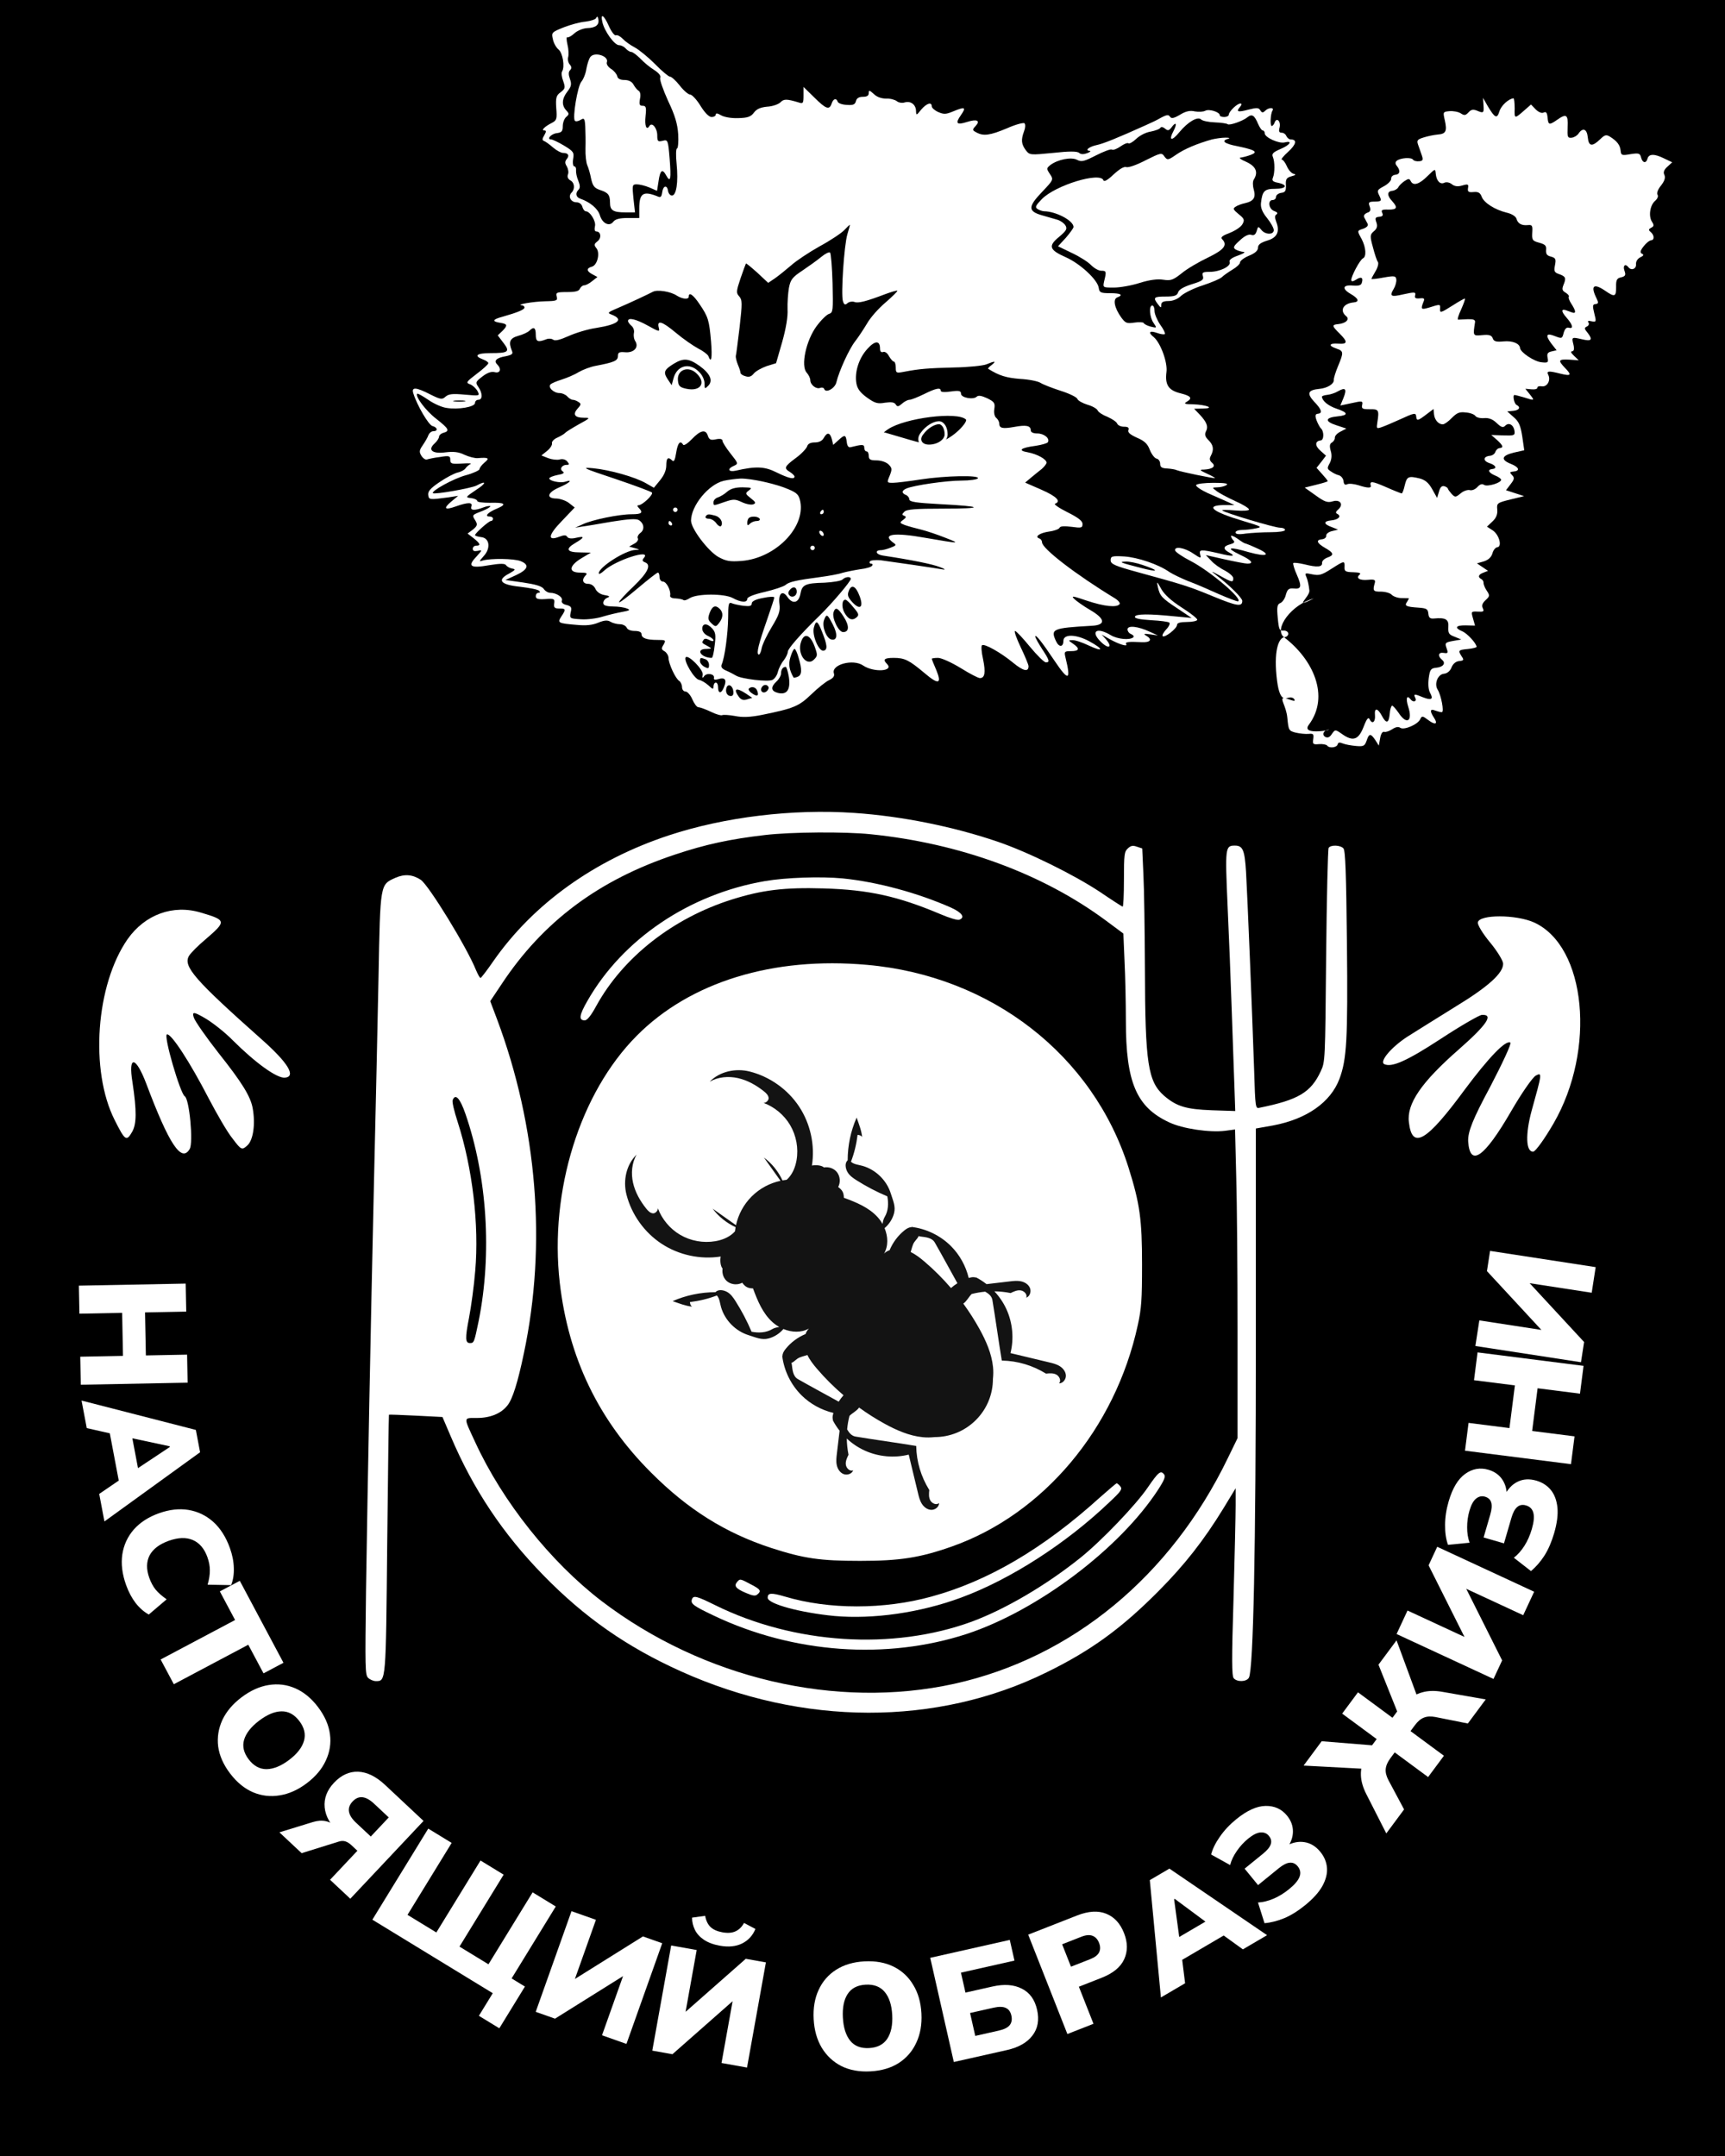 <svg width="320" height="400" viewBox="0 0 320 400" fill="none" xmlns="http://www.w3.org/2000/svg">
<rect x="0" y="0" width="320" height="400" fill="#808080" stroke="none"/>
<g clip-path="url(#clip0_83_7)">
<rect width="320" height="400" fill="black"/>
<path d="M256.766 197.414C258.117 198.109 260.91 196.887 267.213 192.775C270.989 190.288 274.476 188.3 274.897 188.293C277.139 188.169 275.857 190.095 270.592 194.722C263.654 200.799 260.92 204.802 261.362 208.22C261.957 213.391 264.645 211.776 271.698 202.185C276.171 196.186 279.314 192.918 280.19 193.423C280.44 193.567 278.73 197.244 276.46 201.598C273.215 207.638 272.299 209.941 272.354 211.721C272.673 216.649 275.344 214.774 280.33 206.158C282.246 202.849 284.303 199.871 284.905 199.552C286.109 198.913 286.063 199.136 284.123 206.094C282.956 210.417 283.049 213.718 284.411 213.67C284.833 213.663 286.529 211.31 288.191 208.437C296.105 194.763 294.281 175.564 284.574 171.139C281.264 169.649 274.434 169.627 274.149 171.129C274.057 171.575 275.09 173.252 276.418 174.85C277.747 176.448 278.806 178.223 278.839 178.742C278.93 180.459 276.221 182.978 270.036 186.742C266.773 188.776 262.737 191.279 261.02 192.372C258.053 194.326 255.89 196.91 256.766 197.414Z" fill="white"/>
<path d="M37.283 169.321C32.1 167.751 26.901 169.669 23.681 174.224C17.762 182.72 16.642 198.642 21.272 207.802C23.209 211.665 23.459 211.81 24.507 209.999C25.338 208.563 25.385 206.175 24.575 200.797C23.746 195.741 25.162 195.89 27.12 201.014C31.39 212.381 33.679 215.781 35.196 213.158C35.883 211.972 35.139 203.884 34.263 203.38C33.449 202.911 30.279 192.094 30.97 191.91C31.76 191.698 35.286 197.142 38.707 203.775C40.219 206.644 42.122 209.988 43.147 211.244C44.796 213.442 44.895 213.416 45.957 212.446C46.992 211.377 47.391 208.527 46.883 205.654C46.499 203.434 44.906 200.852 40.511 195.323C38.256 192.443 36.198 189.509 35.951 188.784C35.597 187.664 35.92 187.684 37.985 188.873C39.362 189.666 41.774 191.555 43.237 193.064C47.423 197.223 51.364 200.075 52.861 199.939C54.978 199.743 53.447 197.196 48.652 192.936C36.143 181.818 33.931 179.296 35.051 177.36C35.377 176.798 36.754 175.427 38.05 174.342C42.045 170.899 42.055 170.738 37.283 169.321Z" fill="white"/>
<path d="M158.49 150.822C167.313 151.427 176.851 153.352 185.103 156.167C190.818 158.127 199.177 162.261 204.035 165.468C206.178 166.929 208.072 168.141 208.25 168.212C208.393 168.283 208.5 166.038 208.5 163.187C208.5 158.483 208.572 158.02 209.215 157.414C209.786 156.88 210.143 156.808 210.929 157.094L211.894 157.414L212.108 162.225C212.251 164.862 212.358 172.809 212.394 179.865C212.43 197.326 212.965 200.64 215.93 203.277C218.252 205.273 220.003 205.807 224.825 205.986L229.147 206.128L229.004 201.923C228.933 199.571 228.683 193.192 228.504 187.704C228.326 182.217 227.968 173.308 227.718 167.855C227.254 157.236 227.29 156.88 229.076 156.88C230.54 156.88 230.898 157.664 231.148 161.762C231.398 165.967 232.255 186.921 232.648 198.466C232.862 205.594 232.898 205.7 233.648 205.522C240.864 204.061 243.186 202.671 245.008 198.752C245.829 196.97 245.829 196.898 246.008 177.37C246.115 166.573 246.329 157.557 246.472 157.307C246.865 156.702 248.687 156.773 249.223 157.414C249.58 157.842 249.723 161.869 249.866 174.983C250.044 192.979 249.83 196.542 248.473 200.177C246.829 204.524 242.4 207.625 236.184 208.801L232.969 209.371V248.606C232.969 287.27 232.505 309.721 231.684 311.253C231.255 312.037 229.504 312.108 228.862 311.36C228.504 310.897 228.469 308.046 228.826 296.643C229.04 288.874 229.219 281.07 229.219 279.288V276.116L226.968 279.823C223.325 285.774 219.717 290.371 214.93 295.181C208.072 302.095 202.392 306.229 194.176 310.255C173.779 320.305 148.917 320.269 126.305 310.077C116.267 305.551 108.444 300.099 100.764 292.224C93.298 284.562 87.797 276.33 83.618 266.495L82.081 262.896L77.188 262.646C74.473 262.504 72.222 262.432 72.151 262.468C72.115 262.539 71.972 273.301 71.829 286.451C71.579 312.144 71.615 311.895 69.722 311.895C69.257 311.895 68.614 311.609 68.293 311.289C67.721 310.754 67.721 309.4 67.9 295.003C68.222 273.871 68.722 248.178 69.365 219.777C69.686 206.841 70.043 189.451 70.222 181.112C70.543 163.864 70.508 164.149 73.33 162.866C75.044 162.118 76.509 162.225 78.045 163.223C79.51 164.185 86.618 175.767 88.297 179.972C88.654 180.791 89.011 181.468 89.154 181.433C89.261 181.433 90.333 180.043 91.512 178.332C98.906 167.713 110.266 159.552 124.054 154.991C134.414 151.57 147.023 150.038 158.49 150.822ZM141.915 154.92C135.45 155.668 130.841 156.666 125.305 158.519C111.087 163.223 100.692 170.991 93.012 182.644L90.94 185.745L92.191 189.059C99.656 208.979 101.443 230.93 97.192 251.029C96.049 256.517 95.084 259.546 94.155 260.722C92.977 262.254 90.94 263.074 88.476 263.074C85.904 263.074 85.939 262.789 88.154 267.564C93.227 278.611 102.157 289.8 111.587 297.035C130.484 311.431 155.132 317.204 177.029 312.393C198.891 307.547 217.216 292.402 227.79 270.486L229.576 266.816V246.824C229.576 235.848 229.469 222.948 229.326 218.209L229.112 209.549L227.254 209.799C224.396 210.155 219.36 209.407 216.895 208.231C210.822 205.415 208.857 200.818 208.857 189.415C208.857 186.137 208.75 181.112 208.607 178.297L208.393 173.201L205.035 170.706C193.354 162.082 178.065 156.452 161.526 154.777C156.704 154.278 146.809 154.35 141.915 154.92ZM83.975 204.097C83.832 204.382 84.26 206.199 84.903 208.159C87.654 216.712 88.904 227.26 88.154 235.813C87.94 238.521 87.404 242.405 87.011 244.472C86.261 248.321 86.297 249.176 87.19 249.176C87.94 249.176 87.975 249.033 88.797 245.078C91.298 232.57 90.369 218.28 86.332 206.627C85.332 203.741 84.475 202.814 83.975 204.097Z" fill="white"/>
<path d="M156.348 162.974C162.706 163.615 170.243 165.646 176.423 168.39C178.459 169.317 179.102 170.208 177.959 170.635C177.673 170.778 176.102 170.314 174.458 169.602C166.6 166.288 161.206 165.076 152.775 164.827C145.524 164.613 141.38 165.112 135.736 166.893C124.805 170.35 115.554 177.62 110.588 186.671C109.624 188.453 108.909 189.308 108.481 189.308C107.302 189.308 107.445 188.346 108.981 185.673C115.518 174.234 127.842 165.896 141.88 163.472C145.845 162.795 152.311 162.582 156.348 162.974Z" fill="white"/>
<path d="M160.847 179.01C183.852 181.041 202.748 195.723 209.357 216.641C211.464 223.34 211.857 226.298 211.857 234.565C211.857 241.158 211.75 242.726 211.072 245.826C206.892 265.069 193.532 280.927 176.6 286.914C170.635 289.017 166.92 289.587 159.561 289.587C152.131 289.587 149.13 289.159 142.986 287.164C134.52 284.384 127.59 280.036 120.803 273.23C111.015 263.466 105.443 251.884 103.835 237.951C101.906 220.953 107.586 202.743 118.124 192.159C128.019 182.181 143.415 177.442 160.847 179.01Z" fill="white"/>
<path d="M215.93 273.515C216.251 273.907 216.037 274.513 214.894 276.295C207.785 287.27 192.532 298.781 179.387 303.128C164.455 308.01 147.166 306.763 132.413 299.743C128.591 297.925 128.055 297.533 128.376 296.678C128.662 295.965 129.234 296.108 132.627 297.783C147.309 305.053 165.634 306.229 180.315 300.848C186.531 298.531 194.068 294.112 200.462 288.981C204.32 285.881 210.786 279.145 212.965 275.903C214.894 273.087 215.323 272.767 215.93 273.515Z" fill="white"/>
<path d="M207.821 275.76C208.249 276.259 207.999 276.651 205.749 278.753C197.711 286.415 187.388 293.043 178.314 296.393C170.741 299.208 161.954 300.455 154.81 299.814C148.487 299.208 142.414 297.569 142.414 296.429C142.414 295.502 143.057 295.466 145.629 296.215C153.738 298.638 163.99 298.638 172.778 296.215C183.316 293.328 193.568 287.306 204.07 277.791C205.677 276.366 207.07 275.19 207.142 275.19C207.249 275.19 207.57 275.439 207.821 275.76Z" fill="white"/>
<path d="M139.274 293.935C141.096 294.861 141.274 295.182 140.489 295.823C140.131 296.144 139.631 296.073 138.381 295.538C136.523 294.754 136.131 294.255 136.702 293.543C137.274 292.865 137.274 292.865 139.274 293.935Z" fill="white"/>
<path d="M308.676 29.382C306.919 28.507 305.876 28.523 305.627 29.423C305.383 30.364 304.704 30.262 304.44 29.244C304.236 28.43 304.021 28.367 302.496 28.596C300.892 28.874 300.722 28.848 300.635 27.939C300.536 26.906 299.963 26.168 298.629 25.336C297.964 24.94 297.678 25.009 296.838 25.84C295.345 27.276 294.707 27.17 294.545 25.475C294.394 23.905 293.613 23.604 292.808 24.807C292.55 25.165 291.998 25.51 291.542 25.553C290.796 25.624 290.735 25.422 290.805 23.538C290.919 21.233 290.563 21.017 288.802 22.269C287.39 23.238 287.22 23.213 287.085 21.807C286.998 20.898 286.808 20.666 286.368 20.875C286.011 21.076 285.4 20.8 284.892 20.306L284.01 19.39L282.892 20.372C280.925 22.103 280.925 22.103 280.984 20.096C280.967 19.054 280.888 18.228 280.764 18.239C279.852 18.326 278.468 19.585 278.152 20.658C277.707 22.118 277.31 21.906 275.966 19.657L275.111 18.153L275.2 19.521C275.297 20.972 275.223 21.062 273.958 20.516C273.263 20.248 272.894 20.325 272.44 20.827C271.87 21.424 271.667 21.485 270.953 21.011C270.465 20.724 269.53 20.563 268.867 20.626C267.665 20.741 267.669 20.782 268.027 22.333C268.47 24.335 268.228 24.858 266.691 24.963C265.986 25.03 264.838 25.265 264.108 25.502C262.93 25.864 262.78 26.046 263.067 26.852C263.243 27.378 263.578 28.264 263.758 28.83C264.049 29.679 263.94 29.856 263.277 29.919C262.78 29.966 262.267 29.849 262.119 29.613C261.781 29.144 259.789 29.293 259.128 29.814C258.816 30.053 258.806 30.387 259.091 30.736C259.849 31.664 259.705 32.346 258.835 32.429C258.379 32.472 258.034 32.797 258.07 33.169C258.101 33.5 257.494 34.142 256.738 34.547C255.505 35.207 255.393 35.343 255.857 36.258C256.378 37.335 256.3 37.384 254.755 37.406C253.922 37.444 253.81 37.58 254.088 38.304C254.321 38.991 254.225 39.292 253.615 39.475C253.134 39.688 252.913 40.001 253.069 40.32C253.225 40.639 253.525 41.153 253.681 41.471C253.882 41.828 253.62 42.145 252.936 42.418C251.72 42.826 251.712 42.744 252.625 44.408C253.397 45.92 253.518 47.618 252.837 47.934C252.277 48.196 250.611 51.316 250.675 51.978C250.702 52.267 250.992 52.239 251.545 51.895C252.487 51.262 252.926 51.471 252.64 52.416C252.522 52.928 252.115 53.05 251.022 52.987C249.122 52.793 248.858 53.527 250.498 54.497C252.002 55.355 252.272 55.996 251.112 56.107C249.165 56.293 248.455 57.612 249.726 58.658C250.453 59.257 249.646 60.001 248.237 60.135C247.036 60.25 247.055 60.457 248.487 61.864C250.058 63.424 250.019 63.886 248.251 63.763C246.524 63.636 246.364 64.152 247.919 64.671C249.259 65.127 249.283 65.375 248.229 67.895C247.752 69.025 247.403 70.184 247.431 70.473C247.502 71.217 246.24 72.005 244.789 72.144C242.635 72.349 242.359 72.96 243.76 74.494C245.199 75.984 245.391 76.675 244.48 76.761C243.982 76.809 243.927 77.106 244.218 77.954C244.443 78.559 244.796 79.192 244.986 79.424C245.667 79.985 245.618 81.658 244.997 81.718C243.919 81.82 243.878 82.7 244.972 83.639L245.978 84.544L245.125 85.668L244.229 86.796L245.26 87.949C245.82 88.563 246.294 89.144 246.306 89.268C246.314 89.35 245.339 89.652 244.195 89.928L242.031 90.468L244.05 91.902C245.668 93.082 246.276 93.317 247.209 93.019C248.59 92.595 249.311 93.569 248.271 94.503C247.768 94.926 247.709 95.182 248.102 95.353C248.895 95.778 248.288 96.42 246.962 96.546C245.471 96.689 245.481 97.23 247.04 97.79L248.214 98.262L247.111 98.534C246.456 98.68 245.99 99.058 246.022 99.389C246.054 99.72 245.705 100.003 245.249 100.047C244.047 100.161 244.273 100.766 245.822 101.66C247.458 102.589 247.539 102.998 246.203 103.459C245.639 103.68 245.219 104.096 245.251 104.426C245.326 105.212 244.373 105.302 241.974 104.697C240.948 104.461 240.016 104.342 239.904 104.478C239.833 104.61 240.094 105.586 240.57 106.625C241.533 108.827 241.415 109.339 239.979 109.184C239.093 109.102 238.823 109.336 238.541 110.322C238.397 111.003 237.922 111.716 237.519 111.88C236.914 112.104 236.841 112.653 237.031 114.637C237.237 116.787 237.348 117.068 238.094 116.997C238.55 116.954 238.95 117.207 238.982 117.538C239.014 117.869 238.668 118.194 238.213 118.237C237.425 118.312 236.291 120.081 236.799 125.371C237.306 130.662 238.496 129.472 239.283 129.397C239.739 129.354 240.139 129.607 240.171 129.938C240.203 130.269 238.581 129.463 238.125 129.506C237.379 129.578 238.601 131.005 238.807 133.155C239.033 135.511 239.082 135.59 240.369 135.926C241.138 136.102 242.194 136.21 242.774 136.155C243.644 136.072 243.739 136.188 243.619 137.117C243.458 138.05 243.594 138.162 244.671 138.059C245.334 137.996 246.058 138.136 246.202 138.33C246.589 138.877 247.994 138.702 248.146 138.103C248.234 137.719 248.524 137.692 249.091 137.93C249.57 138.134 250.675 138.321 251.561 138.403C252.952 138.52 253.152 138.418 253.516 137.424C253.969 136.046 254.259 136.018 255.136 137.311L255.778 138.334L256.024 136.976C256.156 136.171 256.443 135.685 256.787 135.777C257.047 135.877 257.736 135.645 258.247 135.304C258.915 134.865 259.409 134.776 259.768 135.034C260.482 135.508 263.051 134.387 263.461 133.43C263.774 132.774 263.902 132.804 264.939 133.581C266.247 134.582 266.811 134.362 266.03 133.185C265.198 131.929 265.275 131.421 266.234 131.83C266.71 131.994 267.268 132.149 267.475 132.129C267.931 132.086 267.34 128.972 266.698 127.949C266.011 126.888 266.719 125.11 267.838 125.004C268.459 124.944 269.003 124.517 269.271 123.824C269.539 123.131 270.084 122.704 270.705 122.644C271.534 122.565 271.605 122.433 271.169 121.808C270.432 120.668 270.507 120.578 272.289 120.408C273.2 120.321 273.934 120.125 273.922 120.001C273.859 119.34 272.177 117.498 271.263 117.127C269.738 116.48 270.026 115.994 271.91 116.022L273.629 116.067L273.249 114.727C272.874 113.428 272.915 113.424 274.133 113.474C275.226 113.537 275.342 113.442 275.076 112.842C274.821 112.366 274.984 111.891 275.6 111.332C276.369 110.633 276.395 110.464 275.81 109.602C275.469 109.092 275.198 108.451 275.212 108.157C275.229 107.906 275.073 107.587 274.809 107.445C274.106 107.095 274.225 106.583 275.195 106.24L276.041 105.909L275.013 105.215L273.985 104.52L275.287 104.146C276.137 103.856 276.636 103.392 276.859 102.661C277.011 102.063 277.423 101.565 277.754 101.533C278.707 101.442 278.116 99.204 276.91 98.402L275.841 97.711L276.876 96.737C277.566 96.087 277.835 95.394 277.751 94.526C277.64 93.368 277.715 93.278 280.207 92.665L282.74 92.047L281.057 91.499L279.374 90.951L280.228 89.826C280.935 88.924 280.991 88.627 280.483 88.133C280.017 87.635 280.051 87.549 280.797 87.478C282.04 87.359 281.807 86.672 280.285 86.067C278.329 85.294 278.548 84.522 280.837 83.97L282.76 83.536L282.39 80.986C282.064 78.889 281.748 78.21 280.791 77.384L279.602 76.33L280.721 76.223C281.84 76.116 282.161 75.543 281.326 75.122C280.888 74.914 280.568 73.318 280.941 73.282C281.065 73.27 281.88 73.484 282.74 73.736C284.726 74.381 284.722 74.339 283.77 73.137L282.963 72.13L284.101 72.23C284.735 72.294 285.224 72.164 285.2 71.916C285.18 71.71 285.545 71.591 286.013 71.672C286.99 71.829 287.707 70.592 287.235 69.595C286.825 68.8 287.239 68.76 289.51 69.336C291.48 69.815 291.625 69.593 290.281 68.219C288.978 66.842 289.083 66.624 291.099 66.723L292.867 66.847L291.993 66.012C291.44 65.481 291.288 65.204 291.661 65.168C291.993 65.136 292.077 64.711 291.874 63.896C291.532 62.511 291.573 62.507 293.497 62.949C295.21 63.369 295.514 63.048 294.558 61.805C293.895 60.992 293.838 60.831 294.398 60.569C294.717 60.413 294.851 60.067 294.662 59.834C294.464 59.52 294.626 59.462 295.268 59.61C296.12 59.779 296.153 59.692 295.754 58.145C295.412 56.76 295.426 56.466 295.965 56.415C296.545 56.36 296.566 56.149 296.152 55.313C295.01 53.002 295.63 52.484 297.777 53.948C299.524 55.158 299.81 55.089 299.801 53.254C299.761 51.965 299.936 51.614 300.716 51.457C301.533 51.254 301.637 51.035 301.351 50.228C301.007 49.26 301.51 48.837 302.082 49.574C302.609 50.275 303.576 49.891 303.493 49.023C303.445 48.527 303.771 47.995 304.289 47.737C304.891 47.471 304.996 47.252 304.603 47.081C304.206 46.869 304.257 46.53 304.89 45.719C305.336 45.134 305.955 44.617 306.287 44.585C306.95 44.522 306.904 43.608 306.178 43.01C305.769 42.674 305.836 42.501 306.313 42.246C306.832 41.988 306.854 41.778 306.459 41.148C305.776 40.129 306.079 38.056 307.047 37.255C307.471 36.88 307.676 36.402 307.483 36.128C307.289 35.855 307.554 35.121 308.116 34.441C308.786 33.585 308.979 32.982 308.762 32.461C308.507 31.985 308.671 31.51 309.286 30.951L310.209 30.112L308.676 29.382ZM291.982 58.046C291.857 58.058 291.382 57.895 290.861 57.694C289.596 57.148 289.478 57.66 290.603 58.929C291.777 60.277 291.936 61.054 291.034 60.806C290.604 60.681 290.3 61.002 290.077 61.732C289.807 62.842 289.725 62.85 288.509 62.382C286.855 61.706 286.605 62.147 287.758 63.705L288.759 64.986L287.818 65.201C287.08 65.355 286.942 65.66 287.096 66.396C287.262 67.256 287.146 67.351 285.962 67.213C284.612 67.092 282.064 65.375 281.989 64.589C281.906 63.721 280.599 63.179 278.9 63.341C277.575 63.467 277.103 63.346 276.923 62.779C276.698 62.175 276.226 62.053 274.983 62.171C273.202 62.341 273.243 62.337 273.627 59.798C273.707 59.331 273.36 59.198 272.275 59.218C271.484 59.252 270.651 59.289 270.485 59.305C270.316 59.28 270.568 58.422 271.09 57.329C271.571 56.24 271.865 55.378 271.741 55.39C271.575 55.406 270.583 55.959 269.519 56.645C267.194 58.118 267.07 58.13 267.148 57.205C267.197 56.407 267.156 56.411 265.086 57.068C263.622 57.499 263.528 57.383 264.03 56.084C264.34 55.387 264.245 55.271 263.375 55.354C262.587 55.429 262.364 55.283 262.524 54.768C262.676 54.169 262.423 54.152 260.375 54.597C258.004 55.157 257.694 54.978 258.562 53.561C258.849 53.075 259.068 52.303 259.029 51.889C258.961 51.187 258.705 51.128 256.69 51.487C255.459 51.73 254.423 51.828 254.415 51.746C254.407 51.663 254.762 51.004 255.159 50.34C255.592 49.631 255.77 48.864 255.622 48.627C255.432 48.395 255.023 47.183 254.689 45.88C254.114 43.807 254.128 43.514 254.864 42.902C255.445 42.429 255.568 41.959 255.334 41.272C255.048 40.465 255.115 40.292 255.861 40.221C256.482 40.161 256.632 39.98 256.419 39.5C256.16 38.982 256.355 38.839 257.573 38.889C259.163 38.904 259.335 38.513 258.259 37.322C257.282 36.289 257.289 35.496 258.284 35.401C258.698 35.361 259.213 35.062 259.355 34.798C259.493 34.493 260.025 33.942 260.536 33.601C261.284 33.112 261.45 33.097 261.708 33.614C262.172 34.529 263.271 34.216 264.835 32.648C266.249 31.262 266.249 31.262 266.34 32.213C266.471 33.577 267.168 34.303 267.965 33.893C268.326 33.733 268.922 33.843 269.33 34.18C269.83 34.591 270.463 34.656 271.276 34.411C272.333 34.102 272.466 34.173 272.326 34.895C272.224 35.572 272.405 35.722 273.358 35.631C274.228 35.548 274.584 35.764 274.862 36.489C275.263 37.618 277.312 38.924 279.538 39.463C280.435 39.669 281.191 40.139 281.318 40.586C281.571 41.479 282.236 41.875 283.437 41.76C284.225 41.685 284.323 41.842 284.239 43.143C284.163 44.527 284.261 44.685 285.506 45.025C286.623 45.335 286.896 45.559 286.805 46.361C286.752 47.116 286.95 47.431 287.719 47.608C288.58 47.86 288.682 48.059 288.458 49.206C288.234 50.354 288.336 50.553 289.287 50.879C290.458 51.309 290.568 51.591 290.024 52.894C289.723 53.674 289.788 53.918 290.453 54.313C290.854 54.567 291.134 54.874 291.025 55.051C290.913 55.187 291.093 55.754 291.484 56.342C292.22 57.481 292.355 58.011 291.982 58.046ZM278.858 80.78L276.635 80.701L277.683 81.602C278.83 82.66 278.993 83.061 278.165 83.141C277.833 83.172 277.53 83.493 277.396 83.84C277.303 84.182 276.875 84.515 276.419 84.559C275.135 84.681 275.044 85.482 276.256 85.909C277.505 86.29 277.776 86.932 276.823 87.023C275.87 87.114 276.136 87.714 277.356 88.223C277.964 88.457 278.459 88.827 278.475 88.992C278.531 89.571 275.93 90.361 275.307 89.962C274.947 89.704 274.541 89.827 274.05 90.374C273.671 90.786 273.07 91.052 272.639 90.926C272.255 90.837 271.483 91.078 270.943 91.546C270.012 92.303 269.929 92.311 269.278 91.622C268.948 91.236 268.614 90.809 268.602 90.685C268.587 90.52 268.273 90.3 267.929 90.207C267.458 90.085 267.154 90.406 266.939 91.219L266.591 92.379L265.682 90.755C265.025 89.567 264.389 89.043 263.359 88.766C261.262 88.257 260.983 88.409 260.595 90.031C260.422 90.84 260.154 91.533 260.03 91.545C259.947 91.553 258.558 91.018 257.028 90.33C254.498 89.237 254.035 89.197 254.291 90.132C254.418 90.579 253.664 90.568 251.981 90.019C251.162 89.764 250.235 89.685 249.915 89.841C249.516 90.046 249.29 89.859 249.234 89.28C249.186 88.784 248.807 88.32 248.419 88.19C247.992 88.106 247.29 87.755 246.885 87.46C246.171 86.986 246.159 86.862 246.693 85.894C247.044 85.193 247.093 84.396 246.852 83.626C246.599 82.733 246.684 82.307 247.082 82.103C247.398 81.906 247.652 81.506 247.625 81.216C247.593 80.886 248.046 80.384 248.686 80.073L249.761 79.511L247.904 78.896C245.703 78.188 245.802 77.47 248.122 77.248C250.194 77.05 250.146 76.555 247.9 75.809C246.387 75.287 245.297 74.389 245.222 73.604C245.21 73.48 245.654 73.312 246.234 73.257C246.773 73.206 247.706 72.908 248.258 72.564C249.607 71.809 249.892 72.157 249.218 73.848L248.64 75.238L250.771 74.785C252.694 74.351 252.864 74.376 252.687 75.144C252.543 75.825 252.762 75.929 254.1 75.927C255.769 75.893 255.868 76.05 255.506 78.379C255.323 79.522 255.368 79.56 256.26 79.266C256.787 79.091 258.314 78.445 259.596 77.863C262.439 76.549 262.646 76.53 262.721 77.315C262.8 78.142 263.045 78.076 264.603 76.885L265.929 75.883L266.024 76.875C266.127 77.949 266.918 78.791 267.706 78.716C267.996 78.689 268.739 78.159 269.347 77.517C270.262 76.595 270.743 76.382 271.886 76.524C272.685 76.573 273.508 76.87 273.705 77.184C273.899 77.458 274.627 77.639 275.331 77.571C276.16 77.492 276.941 77.793 277.634 78.478C278.509 79.312 278.852 79.404 279.268 78.948C279.958 78.298 280.85 78.88 280.965 80.079C281.033 80.781 280.83 80.843 278.858 80.78ZM268.343 120.242C268.682 121.169 268.607 121.26 267.8 121.128C266.824 120.971 266.642 121.697 267.505 122.408C268.277 123.043 267.719 123.764 266.434 123.886C265.44 123.981 265.252 124.208 265.034 125.855C264.896 127.036 264.988 127.987 265.292 128.542C265.949 129.73 265.555 129.977 263.992 129.375C262.38 128.695 262.172 128.714 262.538 129.472C262.895 130.147 262.165 130.383 261.687 129.762C260.971 128.829 260.748 129.559 261.23 131.098C262.117 133.808 260.979 134.584 259.461 132.268C258.93 131.526 258.411 130.909 258.245 130.924C258.079 130.94 257.853 131.629 257.804 132.426C257.642 134.235 257.149 134.324 256.332 132.775C255.568 131.347 254.934 131.282 255.065 132.646C255.188 133.927 254.568 134.445 254.1 133.489C253.842 132.971 253.576 133.247 252.939 134.893C251.997 137.277 250.985 137.624 248.966 136.19C247.71 135.308 247.669 135.312 247.081 136.161C246.681 136.783 246.32 136.943 245.882 136.734C245.179 136.384 245.51 135.477 246.381 135.394C247.706 135.267 241.227 136.594 242.781 134.486C246.784 129.14 243.534 122.276 238.213 118.237C236.186 116.72 239.631 112.095 243.711 111.038C239.722 113.046 242.975 110.775 242.901 109.572C242.818 108.704 242.586 107.6 242.373 107.12C242 106.28 242.083 106.272 243.448 106.559C244.727 106.812 245.175 106.686 246.948 105.557C249.39 103.989 249.473 103.982 249.422 105.196C249.373 105.993 249.596 106.139 251.062 106.166C252.151 106.187 252.544 106.358 252.232 106.596C251.459 107.254 252.215 107.724 253.79 107.574C254.991 107.459 255.21 107.564 255.021 108.207C254.613 109.623 254.753 109.776 256.174 109.766C256.969 109.773 257.871 110.021 258.151 110.328C258.432 110.635 259.213 110.936 259.884 110.955C260.596 110.97 261.226 110.994 261.309 110.986C261.395 111.019 261.253 111.283 261.037 111.638C260.482 112.399 260.792 112.578 263.107 112.733C264.622 112.839 264.887 112.98 264.97 113.848C265.041 114.592 265.272 114.821 266.018 114.749C268.172 114.544 268.792 114.902 268.678 116.331C268.624 117.504 268.772 117.74 269.855 118.137L271.075 118.646L269.512 118.921C268.115 119.179 267.999 119.274 268.343 120.242Z" fill="white"/>
<path d="M110.617 3.304C110.534 3.595 109.615 3.887 108.614 4.012C107.612 4.095 105.775 4.595 104.523 5.094C102.353 5.969 102.269 6.052 102.561 7.259C102.687 7.967 103.187 8.842 103.605 9.175C104.398 9.841 104.815 12.381 104.273 13.255C104.106 13.505 104.189 14.296 104.481 15.046C104.899 16.253 104.857 16.462 103.98 17.128C103.187 17.711 103.062 18.127 103.187 20.043C103.354 22.041 103.271 22.333 102.394 22.791C101.059 23.457 100.307 24.206 100.975 24.206C101.351 24.206 101.351 24.415 100.975 25.081C100.558 25.747 100.558 26.038 100.933 26.163C101.184 26.247 101.935 26.788 102.603 27.371C103.229 27.912 104.064 28.37 104.44 28.37C105.4 28.37 105.692 28.828 105.149 29.494C104.773 29.953 104.773 30.286 105.149 30.869C105.4 31.327 105.525 31.993 105.358 32.368C105.191 32.784 105.358 33.2 105.775 33.45C106.61 33.867 106.693 35.074 106.026 35.74C105.316 36.448 105.9 37.531 106.944 37.531C107.445 37.531 107.904 37.864 108.029 38.364C108.154 38.822 108.447 39.196 108.655 39.196C109.448 39.196 110.617 41.07 110.367 41.986C110.241 42.569 110.325 42.944 110.617 42.944C111.494 42.944 111.619 44.193 110.826 44.776C110.2 45.276 110.158 45.442 110.617 46.025C111.368 46.9 110.826 49.231 109.782 49.481C108.739 49.773 108.78 50.314 109.907 50.897L110.826 51.397L109.866 52.146C109.323 52.604 108.655 52.937 108.363 52.937C108.071 52.937 107.737 53.229 107.57 53.562C107.403 54.02 106.735 54.186 105.191 54.186C103.271 54.186 103.062 54.27 103.271 55.019C103.48 55.769 103.271 55.852 101.142 55.894C98.972 55.935 95.549 56.518 96.801 56.643C97.052 56.643 97.302 56.851 97.302 57.059C97.302 57.434 96.008 57.975 93.212 58.767C91.333 59.266 91.208 59.641 92.794 59.891C94.13 60.099 94.213 60.349 93.254 61.348L92.335 62.223L93.379 63.597C94.673 65.262 94.339 65.512 90.999 65.512C88.412 65.512 87.827 66.012 89.58 66.678C90.165 66.886 90.624 67.219 90.582 67.386C90.582 67.594 89.622 68.468 88.453 69.343C86.492 70.842 86.367 71.008 87.201 71.3C87.66 71.466 88.287 72.049 88.579 72.549C89.038 73.465 89.038 73.465 86.2 73.215C83.946 73.007 83.236 73.09 82.652 73.59C82.026 74.173 81.733 74.131 79.813 73.174C77.142 71.799 76.266 71.758 76.683 73.007C77.392 75.255 79.521 78.878 80.231 79.045C81.191 79.294 81.274 80.002 80.398 80.002C80.022 80.002 79.646 80.335 79.48 80.71C79.354 81.127 78.853 81.959 78.436 82.584C77.768 83.542 77.726 83.833 78.186 84.583C78.478 85.041 78.937 85.332 79.187 85.249C79.438 85.166 80.523 84.916 81.608 84.791C83.32 84.499 83.528 84.583 83.528 85.29C83.528 86.04 83.779 86.123 85.74 85.998C86.909 85.915 87.619 85.957 87.285 86.082C86.951 86.248 86.533 86.623 86.367 86.873C86.2 87.164 85.532 87.539 84.906 87.664C84.238 87.83 82.735 88.622 81.525 89.454C79.855 90.579 79.354 91.162 79.438 91.828C79.563 92.744 79.646 92.744 83.111 92.286L84.989 91.994L83.737 93.035C82.151 94.368 82.485 94.701 84.572 93.951C86.784 93.16 87.744 93.16 87.452 93.951C87.159 94.701 87.994 94.784 89.622 94.159C90.248 93.91 90.833 93.826 90.958 93.91C91.041 94.035 90.373 94.451 89.413 94.826C87.493 95.575 87.535 95.534 88.203 96.616C88.62 97.324 88.537 97.574 87.744 98.24L86.742 98.99L87.869 99.864C89.121 100.863 89.246 101.238 88.328 101.238C87.994 101.238 87.702 101.488 87.702 101.821C87.702 102.237 87.994 102.321 88.662 102.196C89.497 101.988 89.497 102.029 88.37 103.278C86.659 105.069 87.243 105.485 90.749 104.861C92.794 104.528 93.671 104.528 93.879 104.861C94.046 105.111 94.547 105.402 95.007 105.485C95.716 105.61 95.633 105.735 94.464 106.401C92.126 107.609 92.794 108.483 96.467 108.858C98.179 109.066 99.765 109.358 100.015 109.608C100.224 109.857 100.224 109.982 99.89 109.982C99.598 109.982 99.389 110.274 99.389 110.607C99.389 111.107 99.806 111.231 101.184 111.148C102.77 111.023 102.937 111.107 102.812 111.939C102.687 112.73 102.895 112.897 103.73 112.897C104.982 112.897 105.024 113.022 104.147 114.354C103.354 115.562 103.48 115.645 107.027 115.937C108.697 116.103 109.907 115.978 110.993 115.52C112.12 115.062 112.704 115.021 113.247 115.354C113.664 115.604 114.457 115.812 115 115.812C115.542 115.812 116.085 116.103 116.252 116.436C116.377 116.811 117.003 117.061 117.754 117.061C118.547 117.061 119.007 117.269 119.007 117.644C119.007 118.393 119.925 118.726 121.97 118.726C123.514 118.726 123.556 118.768 123.097 119.601C122.638 120.309 122.68 120.517 123.306 120.85C123.681 121.1 124.015 121.641 124.015 122.058C124.015 123.098 125.309 125.93 126.019 126.346C126.269 126.513 126.52 127.054 126.52 127.471C126.52 127.929 126.812 128.303 127.187 128.303C127.521 128.303 128.106 128.97 128.44 129.761C128.774 130.552 129.274 131.218 129.567 131.218C129.859 131.218 130.902 131.593 131.862 132.051C132.864 132.55 133.824 132.8 133.991 132.675C134.2 132.592 135.243 132.634 136.37 132.842C137.789 133.133 139.25 133.05 141.337 132.634C147.264 131.426 148.182 131.052 150.52 128.803C151.73 127.637 153.233 126.43 153.817 126.18C154.568 125.805 154.861 125.43 154.694 124.931C154.151 123.307 158.242 122.182 160.12 123.473C162.082 124.806 165.922 124.556 164.544 123.182C163.709 122.349 164.043 122.058 165.796 122.058C167.842 122.058 168.635 122.474 171.473 124.847C174.102 127.096 174.77 126.929 173.685 124.306C173.226 123.265 172.85 122.307 172.85 122.224C172.85 122.141 173.351 122.058 174.019 122.058C174.645 122.058 176.482 122.89 178.193 123.931C179.862 124.972 181.449 125.805 181.782 125.805C182.701 125.805 182.868 124.764 182.367 122.307C182.075 121.017 181.991 119.892 182.158 119.726C182.534 119.309 185.706 121.1 187.96 122.974C189.838 124.514 190.798 124.722 190.798 123.598C190.798 123.307 190.13 121.724 189.337 120.059C188.544 118.393 188.085 117.061 188.294 117.061C188.502 117.061 189.755 118.393 191.049 119.976C192.384 121.599 193.72 122.89 194.012 122.89C194.805 122.89 194.68 122.474 193.303 120.392C192.635 119.351 192.05 118.31 192.05 118.102C192.05 117.561 193.261 119.06 195.598 122.557C198.228 126.471 198.729 126.346 197.643 121.933C197.393 120.892 197.476 120.808 198.687 120.808C200.231 120.808 200.356 120.309 199.063 119.434C198.144 118.81 198.144 118.768 198.937 118.768C199.396 118.726 200.774 119.184 201.984 119.767C204.739 121.058 204.823 120.475 202.068 118.976C199.605 117.644 197.268 117.602 197.268 118.893C197.268 120.1 196.433 120.142 195.89 118.935C194.847 116.686 195.264 116.52 202.485 116.103C205.198 115.978 205.073 114.812 202.193 113.147C200.983 112.439 199.689 111.523 199.271 111.107C198.645 110.482 199.021 110.565 201.609 111.44C204.823 112.522 207.243 112.772 207.703 112.064C207.828 111.856 207.41 111.356 206.784 110.982C199.605 106.61 193.303 101.779 193.303 100.614C193.303 100.322 193.094 99.989 192.802 99.906C191.842 99.573 192.885 98.865 194.638 98.615C195.598 98.49 196.475 98.157 196.558 97.907C196.683 97.616 197.435 97.574 198.77 97.74C200.607 97.99 200.816 97.949 200.816 97.199C200.816 96.658 200.023 96.033 198.019 95.034C196.433 94.243 195.431 93.535 195.723 93.452C196.892 93.035 196.057 92.119 193.219 90.87L190.172 89.538L191.257 88.622C191.883 88.122 192.76 87.372 193.261 86.998C193.72 86.581 194.137 86.082 194.137 85.832C194.137 85.207 192.426 84.249 190.673 83.916C188.711 83.583 189.296 83.084 192.134 82.709C193.219 82.542 194.263 82.251 194.388 82.043C194.805 81.335 193.678 80.419 192.426 80.419C191.675 80.419 191.216 80.21 191.216 79.836C191.216 78.961 190.339 78.795 188.127 79.211C185.998 79.586 185.372 79.461 185.372 78.587C185.372 78.254 185.122 77.796 184.829 77.546C184.496 77.296 184.329 76.588 184.454 75.88C184.621 74.756 184.454 74.548 183.118 73.881C182.116 73.423 181.49 73.299 181.198 73.59C180.572 74.215 178.276 73.798 178.276 73.049C178.276 72.507 177.901 72.424 176.398 72.632C175.271 72.799 174.52 72.757 174.52 72.507C174.52 71.841 173.643 72.008 171.389 73.132C170.262 73.673 169.052 74.173 168.718 74.173C168.384 74.173 167.758 74.506 167.341 74.881C166.673 75.464 166.464 75.505 166.172 75.047C165.922 74.631 165.379 74.548 164.168 74.714C162.791 74.964 162.29 74.797 160.829 73.757C159.619 72.882 159.035 72.133 158.868 71.133C158.492 69.093 159.327 66.428 160.913 64.721C162.332 63.139 163.25 63.139 163.25 64.679C163.25 65.221 163.459 65.429 163.835 65.304C164.168 65.179 164.628 65.512 164.92 66.095C165.254 66.636 165.629 67.094 165.838 67.094C166.005 67.094 166.172 67.594 166.172 68.177C166.172 69.218 166.255 69.26 167.758 68.968C170.555 68.427 172.182 68.302 177.024 68.177C179.654 68.135 182.367 67.844 182.993 67.594C184.579 66.928 184.913 66.969 183.953 67.719C183.494 68.052 183.202 68.385 183.327 68.427C185.372 69.718 186.708 70.092 189.212 70.3C190.84 70.384 192.551 70.717 193.052 71.05C193.511 71.341 195.223 72.008 196.767 72.507C198.353 73.007 199.73 73.673 199.856 74.006C199.981 74.34 200.816 74.797 201.734 75.089C202.652 75.339 203.487 75.838 203.612 76.13C203.737 76.463 204.572 77.004 205.449 77.338C206.283 77.712 207.118 78.254 207.243 78.587C207.369 78.92 207.953 79.17 208.496 79.17C209.247 79.17 209.497 79.336 209.33 79.794C209.163 80.21 209.623 80.627 210.916 81.21C212.294 81.793 212.878 82.334 213.296 83.458C213.63 84.291 214.214 85.041 214.548 85.082C214.923 85.166 215.216 85.582 215.216 86.04C215.216 86.665 215.508 86.873 216.468 86.914C217.177 86.956 218.012 87.081 218.346 87.248C219.056 87.539 224.941 88.746 225.358 88.705C225.525 88.705 224.899 88.33 223.981 87.914C222.52 87.248 222.437 87.123 223.355 87.123C224.983 87.039 225.609 86.498 224.857 85.873C224.398 85.457 224.315 85.124 224.607 84.583C225.233 83.417 225.108 82.584 224.19 81.668C223.563 81.043 223.438 80.627 223.689 80.086C224.19 79.17 223.897 78.378 222.603 76.963L221.518 75.838L223.188 75.797C225.483 75.755 223.814 75.089 221.268 75.006C219.765 75.006 219.557 74.881 220.141 74.548C221.268 73.881 220.976 73.465 218.972 72.965C216.76 72.424 216.092 71.383 216.384 69.051C216.635 67.261 215.299 63.638 214.047 62.556C212.92 61.681 213.212 61.265 214.631 61.765C215.299 62.014 215.967 62.098 216.092 61.973C216.217 61.889 215.842 61.057 215.216 60.224C214.631 59.349 214.172 58.225 214.172 57.684C214.172 57.143 214.005 56.685 213.755 56.685C213.087 56.685 213.254 58.892 214.005 59.932C214.631 60.849 214.631 60.89 213.463 60.599C212.836 60.432 212.252 60.141 212.169 59.932C212.085 59.766 211.292 59.724 210.457 59.849C209.038 60.057 208.788 59.974 207.995 58.892C206.743 57.143 206.409 55.519 207.243 55.186C208.454 54.728 207.953 54.395 205.95 54.395C204.155 54.395 203.946 54.27 203.821 53.395C203.612 51.896 200.356 48.898 197.727 47.732C194.638 46.358 194.388 45.65 196.475 43.943C197.852 42.777 198.019 42.444 197.643 41.82C197.393 41.403 196.725 40.945 196.183 40.779C195.64 40.612 194.346 40.237 193.303 39.946C190.673 39.196 190.673 38.364 193.303 35.615C195.431 33.367 195.473 33.325 194.763 32.284C194.096 31.285 194.137 31.202 194.847 30.619C196.224 29.578 198.77 29.078 199.814 29.661C200.649 30.077 201.108 29.953 203.32 28.828C204.697 28.12 206.033 27.621 206.242 27.746C206.492 27.912 207.202 27.621 207.87 27.163C208.496 26.705 209.163 26.455 209.33 26.58C209.456 26.746 210.123 26.372 210.75 25.789C211.376 25.164 212.586 24.54 213.463 24.415C214.297 24.248 215.132 23.956 215.257 23.707C215.383 23.498 215.758 23.54 216.134 23.873C216.635 24.29 216.843 24.248 217.303 23.665C218.137 22.499 218.43 22.874 217.72 24.248C216.718 26.122 217.344 26.288 218.805 24.498C220.35 22.624 222.186 21.541 222.812 22.166C223.063 22.416 224.19 22.666 225.4 22.707C226.569 22.749 227.612 22.916 227.737 23.041C228.03 23.332 230.576 22.457 231.41 21.75C232.245 21.084 232.704 21.375 233.372 22.957C233.664 23.623 234.04 24.206 234.249 24.206C234.457 24.206 234.624 24.456 234.624 24.748C234.624 25.497 237.254 26.705 238.339 26.413C239.884 26.038 239.299 26.913 237.504 27.662C236.169 28.245 235.877 28.537 236.127 29.12C236.503 29.994 236.503 32.076 236.127 32.992C235.918 33.492 236.127 33.742 237.087 33.908C239.007 34.325 238.631 35.032 236.544 35.032C234.583 35.032 234.165 35.407 233.915 37.697C233.831 38.53 234.165 39.363 235.042 40.446C235.751 41.32 236.294 42.319 236.294 42.694C236.294 43.61 234.666 43.568 233.957 42.611C233.414 41.944 233.372 41.986 233.122 42.861C232.913 43.527 232.621 43.735 232.12 43.568C231.619 43.402 230.868 43.777 229.991 44.609C228.823 45.65 228.697 45.942 229.198 46.275C229.532 46.483 230.2 46.691 230.659 46.733C231.118 46.733 230.743 47.024 229.699 47.399C228.489 47.816 227.946 48.232 228.113 48.607C228.405 49.398 226.277 50.439 224.398 50.439C223.104 50.439 222.937 50.564 223.146 51.23C223.355 51.896 223.021 52.146 221.101 52.729C219.64 53.187 218.68 53.728 218.555 54.228C218.346 54.852 217.887 55.019 216.217 55.019C214.047 55.019 213.838 55.186 214.798 56.435C215.341 57.143 215.424 57.184 215.424 56.56C215.424 56.06 215.8 55.852 216.76 55.852C217.595 55.852 218.513 55.477 219.139 54.852C219.765 54.311 221.56 53.437 223.146 52.937C224.774 52.396 226.36 51.73 226.694 51.397C227.028 51.063 227.946 50.439 228.697 49.981C229.407 49.564 230.033 48.981 230.033 48.69C230.033 48.398 230.784 47.816 231.703 47.441C232.83 46.983 233.372 46.483 233.372 45.942C233.372 45.401 233.831 45.026 235.042 44.651C236.92 44.11 237.463 42.986 236.753 41.153C236.461 40.362 236.461 39.987 236.795 39.779C237.087 39.571 236.962 39.363 236.377 39.155C235.334 38.78 235.125 37.114 236.085 37.114C236.419 37.114 236.711 36.865 236.711 36.531C236.711 36.198 237.129 35.865 237.671 35.782C238.423 35.699 238.59 35.407 238.548 34.325C238.464 33.242 238.673 32.95 239.591 32.701C240.384 32.492 240.468 32.368 239.967 32.243C239.591 32.159 239.007 31.535 238.715 30.827C238.423 30.161 238.005 29.619 237.797 29.619C237.546 29.619 238.089 28.953 238.965 28.162C240.468 26.788 240.677 25.872 239.424 25.872C239.132 25.872 238.798 25.58 238.631 25.247C238.506 24.914 238.13 24.623 237.755 24.623C237.296 24.623 237.17 24.373 237.379 23.623C237.63 22.499 236.837 21.708 236.461 22.707C236.336 23.082 236.085 23.374 235.918 23.374C235.584 23.374 235.668 21.167 236.044 20.542C236.461 19.876 235.334 19.918 234.708 20.542C234.29 20.959 234.082 20.959 233.79 20.459C233.497 19.959 233.122 19.959 231.619 20.334C229.616 20.875 229.24 20.75 230.033 19.834C230.367 19.418 230.409 19.21 230.075 19.21C229.49 19.21 227.946 20.709 227.946 21.292C227.946 21.5 227.57 21.708 227.111 21.708C226.652 21.708 226.277 21.583 226.277 21.375C226.277 20.792 224.315 20.167 223.605 20.542C223.23 20.75 222.353 20.792 221.643 20.667C220.767 20.459 219.974 20.625 218.889 21.292C217.762 21.958 217.303 22.041 217.052 21.666C216.76 21.208 216.426 21.25 215.007 22.041C214.673 22.249 213.546 22.791 212.503 23.249C207.243 25.622 204.656 26.663 203.445 26.913C202.068 27.204 201.149 27.912 202.151 27.995C202.443 27.995 202.235 28.204 201.692 28.412C201.024 28.662 200.523 28.662 200.189 28.37C199.814 28.037 198.353 28.037 195.348 28.37C191.09 28.787 191.007 28.787 190.297 27.871C189.462 26.746 189.379 25.955 189.963 24.373C190.214 23.748 190.256 23.082 190.047 22.874C189.88 22.707 188.419 23.082 186.833 23.79C183.661 25.122 182.45 25.289 181.156 24.581C180.363 24.165 180.322 24.081 180.989 23.374C181.908 22.374 181.24 22.041 179.403 22.624C177.442 23.249 177.149 22.916 178.276 21.333C179.278 19.876 179.028 19.751 176.815 20.667C175.522 21.208 175.104 21.25 174.061 20.792C173.393 20.5 172.85 20.001 172.85 19.751C172.85 18.835 171.89 19.168 170.889 20.334C170.012 21.417 169.97 21.458 169.929 20.625C169.929 19.418 168.927 18.668 167.842 19.002C167.341 19.168 166.673 19.043 166.339 18.752C166.005 18.502 165.128 18.252 164.377 18.294C163.542 18.294 162.666 18.002 162.123 17.461C161.288 16.711 161.163 16.67 161.163 17.253C161.163 17.752 160.829 17.96 160.078 17.96C159.368 17.96 158.909 18.21 158.784 18.752C158.617 19.418 158.242 19.543 157.073 19.459C156.238 19.418 155.528 19.168 155.403 18.877C155.153 18.127 154.568 18.294 154.276 19.21C153.859 20.459 153.233 20.251 151.062 18.085L149.059 16.128V17.711C149.059 19.168 148.975 19.293 148.141 19.002C145.928 18.335 145.386 18.335 144.76 19.002C144.342 19.376 143.257 19.751 142.297 19.793C141.087 19.918 140.377 20.209 139.876 20.875C139.292 21.666 138.708 21.875 136.913 21.916C135.577 21.958 134.283 21.708 133.741 21.375C133.114 21 132.781 20.959 132.781 21.25C132.781 21.5 132.447 21.708 131.988 21.708C131.528 21.708 130.735 20.917 129.942 19.626C129.233 18.46 128.356 17.544 128.022 17.544C127.688 17.544 126.812 16.795 126.102 15.879C125.393 14.963 124.558 14.213 124.266 14.213C124.015 14.213 122.763 13.172 121.511 11.881C120.259 10.632 118.547 9.216 117.754 8.8C116.961 8.384 115.96 7.676 115.542 7.218C115.083 6.76 114.54 6.427 114.248 6.552C113.998 6.635 113.414 5.885 112.954 4.844C112.036 2.762 111.327 2.346 111.744 4.095C112.12 5.802 113.998 8.384 114.833 8.384C115.25 8.384 115.793 8.675 116.085 9.008C116.377 9.341 116.836 9.633 117.087 9.633C117.379 9.633 118.13 10.216 118.84 10.924C119.507 11.632 120.634 12.547 121.386 13.005C122.221 13.547 122.638 14.046 122.471 14.463C122.346 14.796 123.014 16.67 123.932 18.71C125.226 21.417 125.685 22.999 125.81 24.914C125.894 26.372 125.768 27.538 125.601 27.538C125.393 27.538 125.351 28.828 125.518 30.411C125.852 33.825 125.476 36.282 124.641 36.282C124.349 36.282 124.015 35.907 123.932 35.449C123.765 34.241 123.014 34.408 122.847 35.657C122.721 36.532 122.554 36.698 122.012 36.448C119.341 35.366 118.589 35.824 118.589 38.655V40.446H116.46C114.958 40.446 114.165 40.654 113.789 41.112C113.08 42.111 111.744 41.486 111.285 39.946C110.909 38.697 109.448 37.489 107.654 36.865C106.819 36.573 106.693 35.824 107.32 35.199C107.654 34.866 107.612 34.366 107.278 33.533C106.986 32.867 106.819 31.993 106.86 31.576C106.902 31.202 106.777 30.869 106.527 30.869C106.318 30.869 106.193 30.286 106.318 29.494C106.527 28.287 106.401 28.079 104.607 26.996C103.563 26.372 102.478 25.872 102.269 25.872C101.309 25.872 102.227 24.831 103.271 24.706C104.189 24.581 104.398 24.373 104.398 23.415C104.398 22.749 104.69 22 105.024 21.708C105.608 21.208 105.608 21.084 105.024 20.459C104.147 19.501 104.231 18.294 105.274 16.961C105.984 16.045 106.067 15.629 105.733 14.671C105.441 13.838 105.441 13.339 105.733 13.047C106.067 12.714 106.067 12.381 105.692 11.965C105.4 11.632 105.274 11.007 105.4 10.591C105.525 10.174 105.483 9.133 105.274 8.3C105.066 7.426 105.066 6.801 105.233 6.926C105.4 7.01 105.984 6.718 106.568 6.177C107.111 5.677 108.154 5.261 108.906 5.219C110.534 5.177 111.201 4.595 110.993 3.554C110.909 3.054 110.742 2.971 110.617 3.304ZM157.198 43.444C156.572 45.567 155.988 54.644 156.363 55.852C156.572 56.56 156.781 56.643 157.24 56.227C157.532 55.977 158.116 55.894 158.492 56.018C159.202 56.31 160.746 55.894 164.252 54.561C165.379 54.145 166.381 53.853 166.464 53.937C166.548 54.02 165.588 54.977 164.294 56.102C163 57.184 161.455 58.933 160.871 59.974C160.245 61.015 159.243 62.556 158.617 63.347C157.49 64.804 155.654 68.843 155.153 70.925C154.902 72.049 153.191 73.007 152.899 72.174C152.815 71.924 152.481 71.841 152.148 71.966C151.396 72.257 150.311 71.383 150.311 70.509C150.311 70.176 150.019 69.551 149.643 69.135C148.516 67.885 149.518 63.18 151.48 60.515C152.315 59.391 153.358 58.35 153.817 58.225C154.527 58.017 154.568 57.559 154.443 52.562C154.36 49.606 154.151 47.024 153.984 46.858C153.817 46.691 153.066 47.066 152.315 47.691C151.563 48.315 149.977 49.44 148.808 50.231C146.972 51.438 146.638 51.896 146.346 53.437C146.179 54.436 146.054 56.185 146.095 57.392C146.179 58.725 145.803 60.973 145.094 63.472L143.967 67.386L142.214 67.927C141.295 68.26 140.21 68.843 139.834 69.301C139.375 69.884 138.916 70.009 138.29 69.801C137.789 69.676 137.372 69.385 137.372 69.176C137.372 68.968 137.163 68.302 136.871 67.636C136.621 67.011 136.454 66.261 136.495 66.053C136.579 65.803 136.871 63.389 137.205 60.682C137.706 56.227 137.706 55.644 137.121 54.977C136.537 54.353 136.579 54.02 137.372 51.646C137.873 50.189 138.332 48.94 138.374 48.898C138.457 48.815 139.375 49.606 140.502 50.605L142.506 52.479L143.8 51.605C144.509 51.105 145.845 50.022 146.763 49.231C147.681 48.398 150.061 46.816 152.064 45.692C154.068 44.609 156.113 43.235 156.614 42.694C157.115 42.153 157.615 41.695 157.657 41.695C157.699 41.695 157.49 42.486 157.198 43.444ZM125.56 54.852C126.645 55.519 127.772 55.602 127.772 55.019C127.772 54.103 128.607 54.686 129.775 56.435C131.361 58.767 131.57 59.391 131.904 63.389C132.154 66.428 131.946 67.552 131.403 66.053C131.236 65.72 130.401 65.096 129.483 64.638C128.565 64.138 126.687 62.847 125.309 61.681C122.763 59.558 121.803 59.308 122.221 60.849C122.429 61.598 122.221 61.556 120.217 60.432C117.963 59.183 116.502 58.85 116.502 59.558C116.502 59.766 116.794 60.141 117.17 60.474C117.504 60.765 117.713 61.348 117.587 61.806C117.504 62.264 117.587 62.93 117.88 63.347C118.547 64.471 117.546 65.512 115.918 65.346C114.874 65.262 114.624 65.387 114.624 66.053C114.624 66.928 113.956 67.219 110.45 67.885C109.532 68.052 108.113 68.593 107.32 69.051C106.527 69.551 105.107 70.134 104.189 70.425C103.271 70.717 102.353 71.092 102.144 71.3C101.56 71.799 102.687 72.924 103.772 72.924C104.273 72.924 104.94 73.215 105.233 73.548C105.525 73.881 105.984 74.173 106.234 74.173C106.485 74.173 106.986 74.34 107.32 74.589C107.82 74.881 107.82 75.089 107.153 75.797C106.193 76.879 106.61 77.504 108.28 77.504C109.574 77.504 109.532 77.546 107.32 78.753C106.067 79.461 104.94 80.169 104.815 80.335C104.69 80.502 104.064 80.877 103.438 81.168C102.812 81.418 102.311 81.918 102.394 82.251C102.478 82.542 102.06 83.209 101.476 83.667L100.433 84.499L101.685 84.999C102.353 85.249 103.313 85.374 103.813 85.249C104.356 85.082 104.94 85.249 105.233 85.624C105.65 86.123 105.65 86.248 105.107 86.248C104.189 86.248 103.73 87.081 104.44 87.497C104.773 87.747 104.44 87.955 103.438 88.122C102.603 88.288 101.893 88.58 101.893 88.746C101.893 89.246 103.939 89.662 104.857 89.371C106.401 88.871 105.65 89.621 103.772 90.412C101.518 91.37 101.226 92.494 103.271 92.494C103.98 92.536 105.066 92.91 105.608 93.368L106.61 94.159L104.189 96.7C101.643 99.323 101.518 100.447 103.772 99.573C104.648 99.24 105.024 99.24 105.233 99.614C105.441 99.906 106.026 99.989 106.86 99.781C108.53 99.406 108.488 99.698 106.652 100.78C104.815 101.863 105.149 102.487 107.654 102.487L109.615 102.529L107.862 103.57C105.525 104.986 105.4 106.235 107.612 106.235C108.822 106.235 109.031 106.36 108.655 106.734C107.862 107.526 108.071 108.317 109.114 108.317C109.657 108.317 110.2 108.691 110.45 109.233C110.7 109.816 111.368 110.274 112.12 110.399C113.121 110.565 113.205 110.69 112.662 110.898C112.245 111.065 111.911 111.481 111.911 111.856C111.911 112.314 112.37 112.481 113.706 112.522C114.666 112.522 115.834 112.689 116.294 112.897C117.003 113.147 116.836 113.272 115.459 113.522C114.54 113.688 112.913 114.063 111.827 114.396C110.784 114.729 108.947 114.979 107.779 114.896C105.692 114.771 105.65 114.729 105.859 113.646C106.109 112.689 105.984 112.481 105.066 112.231C104.44 112.106 104.106 111.773 104.231 111.44C104.481 110.815 103.229 109.982 102.06 109.982C101.685 109.982 101.1 109.649 100.85 109.233C100.474 108.733 99.264 108.4 97.01 108.067L93.754 107.609L95.758 106.693C97.97 105.652 98.262 104.777 96.593 104.111C95.382 103.612 90.999 103.57 89.58 103.986C88.829 104.236 88.829 104.194 89.706 103.195C91.083 101.738 90.833 99.822 89.288 99.656C88.62 99.573 88.12 99.406 88.12 99.281C88.12 98.948 90.666 96.658 91.083 96.658C91.292 96.658 91.459 96.45 91.459 96.242C91.459 95.992 91.166 95.825 90.791 95.825C89.789 95.825 90.54 95.034 92.168 94.368C94.13 93.535 93.713 93.202 90.833 93.285C89.58 93.285 88.537 93.16 88.537 92.952C88.537 92.744 88.036 92.494 87.41 92.411C86.283 92.286 86.325 92.244 88.287 90.912C90.248 89.662 90.332 89.038 88.412 90.079C87.452 90.579 80.606 91.786 80.314 91.495C79.939 91.12 84.112 88.788 86.45 88.163C87.827 87.789 88.954 87.248 88.954 87.039C88.954 86.79 89.372 86.248 89.914 85.79C90.874 84.999 90.624 84.832 88.62 84.999C88.078 85.041 86.993 84.749 86.158 84.374C85.073 83.833 84.112 83.75 82.693 83.916C80.231 84.249 79.271 83.5 80.606 82.293C81.066 81.876 81.441 81.293 81.441 81.043C81.441 80.752 81.817 80.419 82.276 80.294C83.487 79.961 83.278 79.544 80.94 77.712C78.979 76.213 76.975 73.507 77.392 73.049C77.518 72.965 78.394 73.465 79.438 74.173C80.439 74.881 81.942 75.547 82.777 75.672C84.989 76.047 88.12 75.505 88.12 74.756C88.12 74.423 88.412 74.173 88.746 74.173C89.539 74.173 89.539 72.965 88.746 71.799C88.161 70.967 88.203 70.842 89.497 69.843C90.415 69.135 91.166 68.885 91.793 69.051C92.794 69.301 93.087 68.468 92.252 67.636C91.542 66.928 92.085 66.386 93.796 66.095C95.007 65.845 95.215 65.637 94.965 65.096C94.297 63.43 94.547 62.764 96.133 62.306C96.968 62.098 97.928 61.64 98.22 61.348C99.013 60.557 99.389 60.765 99.389 62.098C99.389 63.389 99.765 63.555 101.267 62.972C101.727 62.764 102.311 62.806 102.603 63.014C102.937 63.305 103.897 63.055 105.483 62.347C106.777 61.765 109.073 61.057 110.575 60.849C114.749 60.182 115.793 59.266 113.414 58.35C112.62 58.059 112.746 57.934 114.624 57.143C116.961 56.143 120.134 54.644 121.094 54.145C121.887 53.687 124.391 54.061 125.56 54.852ZM129.775 67.885C131.779 69.343 132.321 70.634 131.361 71.591C130.735 72.216 130.694 72.174 130.694 71.133C130.694 70.467 130.276 69.551 129.65 68.968C127.897 67.178 125.56 67.802 124.934 70.217L124.6 71.466L123.848 70.342C123.014 69.051 123.181 68.593 125.017 67.469C126.812 66.386 127.772 66.47 129.775 67.885ZM129.274 69.343C131.027 71.05 129.942 72.674 127.354 72.133C126.144 71.883 125.852 71.633 125.768 70.634C125.518 68.593 127.73 67.76 129.274 69.343ZM86.158 74.464C85.615 74.548 84.78 74.548 84.279 74.464C83.737 74.381 84.154 74.298 85.198 74.298C86.241 74.298 86.659 74.381 86.158 74.464ZM179.195 77.837C179.57 78.212 177.031 81.251 174.151 82.084C170.195 82.218 172.796 82.758 164.168 80.252C163.793 80.377 164.043 80.086 164.753 79.628C167.842 77.546 177.65 76.296 179.195 77.837ZM131.32 80.877C131.57 81.585 131.862 81.71 132.822 81.501C133.615 81.335 134.033 81.46 134.033 81.793C134.033 82.043 134.701 83.125 135.535 84.166C136.954 85.957 136.996 86.04 136.161 86.415C134.868 86.956 135.076 87.622 136.454 87.331C140.252 86.456 141.88 86.54 144.092 87.664C146.304 88.746 147.389 88.996 147.389 88.413C147.389 88.247 147.014 87.872 146.555 87.581C145.386 86.873 145.469 86.581 147.598 84.999C148.641 84.249 149.56 83.25 149.727 82.834C149.852 82.334 150.353 82.084 151.146 82.084C151.939 82.084 152.523 81.793 152.815 81.251C153.441 80.127 153.984 80.21 154.318 81.501L154.568 82.542L155.487 81.71C156.697 80.585 156.906 80.627 157.073 81.959C157.156 82.751 157.407 83.084 157.824 82.959C159.995 82.417 160.328 82.417 160.328 83.084C160.328 83.458 160.537 83.75 160.746 83.75C160.996 83.75 161.163 84.125 161.163 84.583C161.163 85.249 161.455 85.415 162.624 85.415C163.459 85.415 164.419 85.749 164.836 86.165C165.504 86.831 165.504 87.081 165.045 88.247C164.502 89.538 164.502 89.579 165.629 89.579C166.297 89.579 168.593 89.288 170.763 88.955C175.396 88.247 181.782 88.122 181.407 88.746C181.282 88.955 179.904 89.163 178.36 89.163C175.563 89.163 169.553 90.037 168.175 90.62C167.257 90.995 167.215 91.495 168.05 91.828C168.384 91.953 168.676 92.327 168.676 92.619C168.676 93.119 169.887 93.285 174.395 93.535C182.492 93.951 182.742 94.368 174.937 94.368C169.845 94.368 168.175 94.493 167.758 94.951C167.299 95.409 167.299 95.534 167.758 95.7C168.175 95.867 168.092 96.033 167.549 96.45C166.84 96.949 166.882 97.033 167.842 97.407C168.426 97.616 169.762 97.99 170.805 98.24C171.849 98.49 173.935 99.198 175.396 99.781C178.276 100.905 178.193 100.905 171.64 99.781C165.838 98.74 163.542 99.073 165.671 100.655C166.339 101.113 166.297 101.196 165.212 101.613C164.544 101.863 163.793 102.071 163.459 102.071C162.207 102.071 162.457 102.862 163.751 103.07C169.01 103.861 172.934 104.653 174.311 105.194C175.229 105.527 175.522 105.735 174.937 105.652C173.56 105.402 165.588 104.236 163.375 103.945C162.415 103.861 161.497 103.945 161.372 104.153C161.247 104.403 161.33 104.569 161.581 104.569C161.831 104.569 161.956 104.736 161.789 104.944C161.664 105.194 160.662 105.485 159.577 105.61C158.492 105.777 157.031 106.068 156.28 106.276C155.57 106.526 153.692 106.859 152.106 107.068C147.723 107.65 146.388 107.942 145.72 108.525C145.386 108.816 143.633 109.399 141.88 109.816C139.834 110.274 138.624 110.773 138.624 111.107C138.624 111.856 137.414 111.773 135.911 110.94C134.325 110.107 129.316 110.107 127.939 110.982C127.438 111.315 126.895 111.481 126.77 111.315C126.603 111.19 125.977 111.065 125.351 111.023C124.683 111.023 124.266 110.815 124.307 110.524C124.516 109.608 123.64 107.9 122.972 107.9C122.638 107.9 122.346 107.526 122.346 107.068C122.346 106.61 122.221 106.235 122.054 106.235C121.845 106.235 120.175 107.567 118.297 109.149C116.377 110.773 114.833 111.939 114.833 111.731C114.833 111.523 116.043 110.19 117.546 108.775C120.217 106.193 120.885 104.777 119.633 104.319C119.132 104.111 119.09 103.903 119.466 103.487C120.927 101.738 114.123 103.945 112.036 105.902C111.494 106.401 111.076 106.61 111.076 106.36C111.076 105.235 115.96 102.113 117.838 102.029C118.756 101.988 118.756 101.988 117.754 101.696L116.711 101.405L117.671 100.863C118.172 100.614 118.464 100.156 118.339 99.906C118.172 99.656 118.38 99.198 118.756 98.906C119.633 98.282 119.507 97.116 118.506 96.491C118.005 96.2 116.627 96.283 113.497 96.783C111.118 97.199 108.655 97.616 107.946 97.699L106.693 97.907L108.071 97.282C109.907 96.408 114.874 95.409 117.17 95.409C119.048 95.409 119.382 95.117 118.506 94.243C118.214 93.951 118.172 93.743 118.422 93.743C119.174 93.743 121.302 91.703 120.927 91.37C120.76 91.203 117.671 90.037 114.081 88.83C108.071 86.831 107.737 86.665 110.033 86.873C113.08 87.164 117.838 88.497 119.841 89.662L121.302 90.495L122.429 89.121C123.181 88.205 123.598 87.248 123.598 86.373C123.598 84.957 123.932 84.666 124.725 85.457C125.017 85.749 125.226 85.332 125.434 84C125.727 82.168 126.186 81.626 126.728 82.501C126.854 82.751 127.605 82.251 128.356 81.46C129.942 79.794 130.944 79.586 131.32 80.877ZM157.824 107.401C157.824 107.859 154.401 111.898 152.064 114.188C148.558 117.602 146.137 120.35 146.137 120.933C146.137 121.266 145.803 121.974 145.386 122.516C144.927 123.057 144.468 124.015 144.301 124.639C144.175 125.264 143.716 125.93 143.299 126.138C142.506 126.555 137.539 125.972 136.537 125.347C136.203 125.139 135.41 124.722 134.742 124.431C133.949 124.098 133.699 123.765 133.866 123.307C134.45 122.016 135.034 117.561 135.076 114.646C135.076 112.147 135.16 111.689 135.702 111.898C136.036 112.064 137.038 112.272 137.914 112.397C139.083 112.522 139.459 112.439 139.459 111.939C139.459 111.565 140.168 111.19 141.546 110.94C142.714 110.69 143.633 110.648 143.633 110.857C143.633 111.023 143.048 112.814 142.339 114.854C140.711 119.518 140.294 121.183 140.711 121.433C140.878 121.558 141.17 121.017 141.295 120.267C141.421 119.559 142.297 117.769 143.174 116.311C144.509 114.105 144.76 113.397 144.593 112.064C144.342 110.149 145.135 109.399 146.054 110.732C147.014 112.147 148.141 111.898 148.475 110.232C148.767 108.483 149.351 108.192 152.941 108.109C154.527 108.025 156.029 107.775 156.28 107.526C156.822 106.984 157.824 106.901 157.824 107.401ZM147.807 109.774C147.807 110.565 146.972 110.982 146.471 110.482C146.137 110.149 146.179 109.816 146.555 109.399C147.139 108.691 147.807 108.9 147.807 109.774ZM159.452 110.565C160.245 112.647 159.577 113.272 158.158 111.773C157.282 110.815 157.156 110.399 157.448 109.649C157.949 108.317 158.742 108.691 159.452 110.565ZM158.325 112.689C159.327 113.855 159.41 114.105 158.868 114.563C158.075 115.229 157.323 114.896 156.614 113.605C156.071 112.564 156.196 111.19 156.864 111.273C157.031 111.273 157.699 111.898 158.325 112.689ZM133.532 112.98C134.2 113.646 134.158 114.604 133.407 115.562C132.822 116.311 132.739 116.353 131.988 115.645C131.32 115.021 131.278 114.729 131.654 113.688C132.154 112.397 132.739 112.189 133.532 112.98ZM156.488 114.396C157.574 116.062 157.574 117.269 156.405 117.269C155.528 117.269 154.235 114.521 154.652 113.522C154.986 112.564 155.445 112.772 156.488 114.396ZM154.485 115.853C155.445 117.685 155.32 118.893 154.235 118.643C153.316 118.477 152.44 116.228 152.857 115.062C153.316 113.813 153.483 113.896 154.485 115.853ZM152.481 117.186C153.483 119.684 153.567 120.559 152.774 120.725C151.897 120.892 150.603 117.852 150.979 116.436C151.355 114.979 151.688 115.145 152.481 117.186ZM132.154 116.644C132.739 117.311 132.822 117.852 132.572 119.767C132.447 121.017 132.196 122.058 132.029 122.058C129.984 122.016 128.982 120.392 131.027 120.392C132.071 120.35 132.113 120.35 131.32 119.892C130.151 119.268 130.151 119.268 130.485 118.768C130.652 118.435 130.986 118.435 131.57 118.726C131.988 118.976 132.363 119.018 132.363 118.81C132.363 118.602 131.904 118.227 131.32 117.977C130.694 117.685 130.276 117.144 130.276 116.644C130.276 115.604 131.194 115.562 132.154 116.644ZM151.104 119.892C151.688 121.516 151.688 121.683 151.021 122.349C149.601 123.806 147.765 121.225 148.641 118.976C149.226 117.352 150.311 117.769 151.104 119.892ZM148.141 122.016C148.808 124.223 148.767 125.264 147.974 125.555C147.598 125.722 147.222 125.763 147.222 125.722C146.388 124.264 146.221 123.223 146.638 121.891C146.888 121.058 147.222 120.392 147.389 120.392C147.556 120.392 147.89 121.1 148.141 122.016ZM130.36 125.18C130.234 125.805 130.318 125.888 130.61 125.472C131.069 124.764 132.614 125.014 132.447 125.763C132.363 126.096 132.614 126.18 133.198 126.013C134.492 125.597 134.868 126.096 134.325 127.429C133.824 128.761 133.198 128.761 133.198 127.429C133.198 127.013 133.031 126.638 132.781 126.638C132.572 126.638 132.363 126.971 132.363 127.346C132.363 127.929 132.238 127.929 131.445 127.179C130.902 126.679 130.109 126.221 129.692 126.138C128.815 126.013 126.812 122.64 127.187 121.974C127.605 121.308 130.527 124.264 130.36 125.18ZM130.861 122.307C131.236 122.432 131.528 122.932 131.528 123.348C131.528 124.056 131.403 124.098 130.694 123.723C130.234 123.473 129.859 123.015 129.859 122.682C129.859 121.974 129.942 121.974 130.861 122.307ZM146.346 125.638C146.68 127.97 145.97 128.97 144.301 128.553C143.007 128.22 142.923 127.471 144.05 126.43C144.509 126.013 144.885 125.347 144.885 124.972C144.885 124.223 145.219 123.723 145.761 123.723C145.887 123.723 146.179 124.597 146.346 125.638ZM136.036 128.22C136.12 128.803 135.953 129.136 135.577 129.136C134.868 129.136 134.492 128.345 134.784 127.554C135.076 126.763 135.911 127.179 136.036 128.22ZM142.548 127.429C142.673 127.637 142.506 128.012 142.214 128.262C141.546 128.803 140.878 128.178 141.337 127.471C141.671 126.971 142.255 126.929 142.548 127.429ZM140.461 128.137C140.836 129.136 140.461 129.303 139.501 128.636C139 128.303 138.749 127.887 138.916 127.762C139.417 127.262 140.21 127.471 140.461 128.137ZM138.374 128.678L139.542 129.469L138.582 129.761C137.914 129.969 137.497 129.844 137.08 129.303C135.953 127.762 136.537 127.471 138.374 128.678Z" fill="white"/>
<path d="M134.241 89.204C131.444 89.871 128.23 93.785 128.188 96.575C128.188 98.073 131.319 102.196 133.239 103.32C134.7 104.111 135.368 104.236 137.58 104.069C143.799 103.57 149.35 97.949 148.474 93.118C148.223 91.828 147.889 91.453 146.303 90.787C144.049 89.787 139.375 88.746 137.371 88.788C136.578 88.83 135.159 88.996 134.241 89.204ZM138.915 90.995C138.206 91.536 138.248 91.62 139.291 92.452C140.209 93.16 140.293 93.368 139.709 93.576C139.333 93.701 138.415 93.535 137.622 93.16C136.369 92.577 136.035 92.577 134.449 93.118C132.279 93.868 132.362 93.868 132.362 93.16C132.362 92.827 132.696 92.452 133.155 92.286C133.573 92.161 134.366 91.703 134.867 91.245C135.535 90.662 136.411 90.412 137.747 90.412C139.458 90.454 139.583 90.495 138.915 90.995ZM132.655 95.659C133.615 95.908 134.199 96.908 133.782 97.574C133.656 97.782 133.239 97.574 132.905 97.116C132.571 96.616 131.945 96.241 131.486 96.241C131.027 96.241 130.776 96.033 130.902 95.825C131.194 95.367 131.402 95.325 132.655 95.659ZM140.919 96.241C141.044 96.45 140.835 96.658 140.418 96.658C139.959 96.658 139.416 96.866 139.124 97.157C138.749 97.532 138.623 97.532 138.623 97.032C138.623 96.658 138.749 96.241 138.915 96.117C139.333 95.7 140.627 95.783 140.919 96.241Z" fill="white"/>
<path d="M124.851 94.576C124.851 94.784 125.059 94.992 125.268 94.992C125.518 94.992 125.685 94.784 125.685 94.576C125.685 94.326 125.518 94.16 125.268 94.16C125.059 94.16 124.851 94.326 124.851 94.576Z" fill="white"/>
<path d="M152.188 94.992C152.063 95.201 152.146 95.409 152.355 95.409C152.605 95.409 152.814 95.201 152.814 94.992C152.814 94.743 152.73 94.576 152.647 94.576C152.522 94.576 152.313 94.743 152.188 94.992Z" fill="white"/>
<path d="M172.329 82.766C171.612 82.766 171.031 82.508 170.765 82.032C170.493 81.546 170.614 80.952 171.051 80.426C171.47 79.829 172.024 79.334 172.578 78.987C173.127 78.643 173.708 78.424 174.179 78.424C174.582 78.424 174.921 78.707 175.144 79.08C175.373 79.462 175.514 79.987 175.514 80.595C175.514 81.199 175.099 81.746 174.532 82.127C173.956 82.514 173.175 82.766 172.329 82.766Z" fill="black" stroke="white" stroke-width="0.556"/>
<path d="M124.017 97.074C124.017 97.282 124.225 97.49 124.476 97.49C124.684 97.49 124.768 97.282 124.643 97.074C124.517 96.824 124.309 96.658 124.184 96.658C124.1 96.658 124.017 96.824 124.017 97.074Z" fill="white"/>
<path d="M151.979 98.698C151.979 98.906 152.188 99.239 152.397 99.364C152.647 99.489 152.814 99.448 152.814 99.198C152.814 98.99 152.647 98.656 152.397 98.531C152.188 98.407 151.979 98.448 151.979 98.698Z" fill="white"/>
<path d="M150.312 101.655C150.312 101.863 150.52 102.071 150.729 102.071C150.979 102.071 151.146 101.863 151.146 101.655C151.146 101.405 150.979 101.238 150.729 101.238C150.52 101.238 150.312 101.405 150.312 101.655Z" fill="white"/>
<path d="M109.532 10.549C109.281 10.84 108.947 11.839 108.78 12.756C108.655 13.672 108.196 14.754 107.862 15.129C107.153 15.92 106.151 21.916 106.652 22.416C106.819 22.582 107.278 22.499 107.695 22.249C108.363 21.833 108.488 21.958 108.572 23.498C108.613 24.456 108.655 26.288 108.613 27.537C108.572 28.787 108.739 30.202 108.947 30.66C109.156 31.118 109.49 32.242 109.657 33.159C109.949 34.491 110.283 34.907 111.285 35.24C112.829 35.74 113.163 36.157 113.163 37.614C113.163 39.03 113.747 39.404 116.001 39.404H117.796L117.504 36.781C117.253 34.325 117.295 34.2 118.13 34.2C118.631 34.2 119.674 34.449 120.467 34.782L121.887 35.407L122.179 33.533C122.471 31.535 122.888 31.243 123.598 32.576C124.391 33.991 124.516 33.2 124.224 29.453C123.932 25.955 123.89 25.872 122.93 26.122C122.053 26.33 121.928 26.247 121.928 25.122C121.928 23.79 120.968 22.582 120.467 23.373C119.925 24.29 119.549 23.332 119.758 21.5C119.925 19.918 119.841 19.626 119.215 19.626C118.631 19.626 118.547 19.376 118.714 18.377C118.881 17.627 118.798 17.044 118.464 16.836C118.172 16.67 117.754 16.128 117.504 15.67C117.212 15.129 116.586 14.838 115.834 14.838C115.041 14.838 114.582 14.588 114.499 14.13C114.415 13.755 113.914 13.13 113.372 12.797C112.787 12.422 112.453 11.881 112.579 11.548C112.996 10.424 110.325 9.549 109.532 10.549Z" fill="white"/>
<path d="M224.816 25.872C222.145 26.621 219.724 27.621 218.18 28.703C216.677 29.744 216.552 29.744 216.009 29.036C215.509 28.287 215.342 28.328 212.503 29.744C210.917 30.577 209.289 31.16 208.914 30.993C208.496 30.868 207.662 31.368 206.576 32.367C205.491 33.408 204.823 33.783 204.698 33.45C204.114 31.826 195.766 34.366 193.262 36.948C192.093 38.155 191.968 38.447 192.468 38.78C192.802 38.988 193.387 39.196 193.721 39.196C195.933 39.238 199.147 40.945 199.147 42.111C199.147 42.319 198.479 43.235 197.728 44.11L196.267 45.692L198.855 46.941C200.274 47.607 201.86 48.607 202.402 49.19C202.945 49.731 203.78 50.23 204.281 50.23C205.241 50.23 205.282 50.355 204.823 52.188C204.573 53.353 204.573 53.353 206.618 53.353C207.745 53.353 209.916 52.979 211.46 52.479C213.338 51.896 214.757 51.73 215.801 51.896C217.178 52.104 217.596 51.979 219.223 50.688C220.225 49.856 222.437 48.565 224.107 47.774C227.112 46.316 227.78 45.442 226.695 44.359C226.361 44.026 226.82 43.693 228.156 43.194C229.199 42.777 230.243 42.069 230.493 41.57C230.91 40.82 230.827 40.57 229.783 39.737C228.782 38.905 228.656 38.697 229.199 38.363C229.533 38.114 230.326 37.822 230.952 37.697C232.58 37.322 232.997 36.656 232.58 35.157C232.371 34.449 232.371 33.658 232.58 33.325C233.456 31.951 232.997 30.868 231.203 30.036C230.201 29.619 229.742 29.244 230.117 29.244C230.493 29.203 231.328 28.995 231.996 28.745C233.456 28.204 232.914 27.829 229.533 27.121C227.112 26.663 226.444 26.122 227.863 25.747C228.239 25.622 228.03 25.539 227.321 25.539C226.653 25.539 225.526 25.705 224.816 25.872Z" fill="white"/>
<path d="M221.893 89.995C221.768 90.204 222.728 90.87 224.063 91.494C225.399 92.077 227.068 92.827 227.736 93.118L228.988 93.701H227.027C223.437 93.785 224.898 94.95 230.616 96.658C234.081 97.699 234.248 97.782 232.954 98.032C232.202 98.198 231.075 98.323 230.408 98.323C229.74 98.323 229.197 98.531 229.197 98.781C229.197 99.114 229.823 99.198 231.117 98.989C232.202 98.865 234.248 98.74 235.709 98.74C237.211 98.74 238.38 98.573 238.38 98.323C238.38 98.073 237.962 97.907 237.462 97.907C236.418 97.907 227.11 95.117 226.735 94.701C226.609 94.576 227.653 94.576 229.114 94.701C230.616 94.826 231.702 94.742 231.702 94.534C231.702 94.284 230.533 93.576 229.114 92.952C227.653 92.286 226.108 91.453 225.649 91.078C224.815 90.453 224.815 90.453 225.858 90.412C226.442 90.412 227.194 90.204 227.528 89.995C227.945 89.704 227.235 89.579 225.148 89.579C223.521 89.579 222.018 89.746 221.893 89.995Z" fill="white"/>
<path d="M228.364 99.447C228.364 99.656 228.572 100.03 228.823 100.28C229.115 100.572 228.948 100.78 228.197 100.988C226.903 101.321 226.819 101.862 227.988 102.487C229.365 103.237 228.739 103.32 226.068 102.654C222.729 101.904 222.395 101.904 222.645 102.903C222.854 103.653 222.729 103.611 221.352 102.695C219.724 101.571 217.762 101.28 218.012 102.154C218.096 102.445 219.39 103.32 220.851 104.069C224.482 105.943 230.701 111.231 229.658 111.564C229.491 111.606 227.821 110.981 226.026 110.19C224.19 109.357 221.685 108.275 220.433 107.817C219.181 107.317 217.637 106.568 216.969 106.151C214.924 104.694 211.042 103.403 208.538 103.237C206.284 103.112 206.033 103.195 206.033 103.944C206.033 104.652 206.785 104.985 211.042 106.151C219.557 108.483 220.517 108.775 225.15 110.69C229.491 112.48 230.451 112.605 230.451 111.481C230.451 110.94 228.072 108.566 225.651 106.734C224.524 105.86 224.565 105.86 226.318 106.817C228.531 108.067 228.781 108.108 228.781 107.276C228.781 106.942 228.072 106.318 227.237 105.86C226.36 105.443 225.192 104.611 224.691 104.028L223.689 102.987L227.195 103.778C229.073 104.194 230.993 104.569 231.411 104.569C232.705 104.569 232.162 103.903 229.992 102.903C227.237 101.571 227.988 101.363 231.661 102.445C235.084 103.403 235.96 102.945 233.122 101.696C232.037 101.196 231.077 100.822 230.993 100.822C230.868 100.822 230.242 100.447 229.574 99.947C228.906 99.489 228.364 99.281 228.364 99.447ZM211.96 104.819C215.174 105.901 214.965 106.235 211.626 105.36C207.745 104.361 207.452 104.236 208.83 104.194C209.456 104.153 210.875 104.444 211.96 104.819Z" fill="white"/>
<path d="M214.798 108.941C215.174 110.565 215.466 110.94 218.513 112.939L221.059 114.646L217.929 114.354C213.087 113.855 210.708 113.896 210.541 114.396C210.415 114.729 211.417 114.937 213.504 115.062C215.216 115.146 216.76 115.354 216.927 115.52C217.094 115.687 216.843 116.27 216.342 116.77C215.842 117.311 215.549 117.852 215.675 118.019C216.05 118.393 218.346 116.603 218.346 115.937C218.346 115.562 218.972 115.395 220.224 115.395C221.268 115.395 222.102 115.187 222.102 114.979C222.102 114.729 220.809 113.73 219.181 112.689C217.302 111.481 216.009 110.316 215.424 109.275C214.589 107.776 214.548 107.776 214.798 108.941Z" fill="white"/>
<path d="M209.163 116.769C209.163 117.102 209.455 117.519 209.831 117.644C210.207 117.81 210.415 118.06 210.248 118.227C209.622 118.81 207.327 118.601 206.074 117.852C203.445 116.27 202.193 117.102 204.238 119.101C205.699 120.517 206.45 120.1 205.156 118.601L204.363 117.727L205.824 118.56C207.494 119.517 209.288 120.059 208.913 119.517C208.662 119.101 209.33 119.018 211.793 119.143C213.421 119.226 213.838 118.643 212.628 117.935C212.043 117.602 212.21 117.519 213.337 117.685L214.798 117.893L213.337 117.227C211.125 116.186 209.163 115.978 209.163 116.769Z" fill="white"/>
<path d="M189.383 237.719C188.674 237.573 187.94 237.661 187.222 237.749C185.821 237.921 184.416 238.083 183.01 238.245C182.392 237.762 181.733 237.331 181.034 236.973C181.029 236.991 181.03 237.011 181.026 237.029C180.914 236.992 180.798 236.964 180.681 236.954C180.35 236.928 180.022 237.001 179.703 237.1C179.172 234.894 178.044 232.831 176.443 231.219C174.482 229.245 171.84 227.956 169.074 227.625C169.077 227.643 169.084 227.662 169.087 227.68C168.968 227.683 168.85 227.697 168.737 227.728C168.362 227.834 168.035 228.065 167.733 228.309C166.547 229.272 165.617 230.537 165.03 231.945C164.64 232.083 164.284 232.284 164.004 232.576C164.819 231.142 164.736 229.394 164.093 227.851C164.937 227.14 165.565 226.174 165.849 225.109C166.195 223.814 165.641 222.694 165.244 221.414C164.494 218.999 162.472 217.016 160.038 216.31C159.282 216.091 158.444 216.061 157.858 215.535C158.486 213.905 158.871 212.277 159.087 210.545C159.442 210.598 159.749 210.651 159.94 210.954C159.795 209.69 159.329 208.545 158.91 207.342C157.816 209.834 157.247 212.553 157.249 215.274C156.667 215.778 156.83 216.765 157.207 217.436C157.584 218.107 158.245 218.563 158.895 218.975C160.71 220.125 162.621 221.123 164.602 221.957C164.858 223.245 164.795 224.667 164.111 225.791C163.892 226.153 163.79 226.614 163.715 227.082C163.462 226.634 163.164 226.212 162.825 225.835C161.195 224.021 158.835 223.064 156.543 222.219C156.531 221.276 156.253 220.782 155.489 220.228C155.935 219.399 155.868 218.319 155.322 217.552C154.776 216.784 153.788 216.444 152.855 216.591C152.359 216.156 151.265 216.112 150.618 216.244C151.21 212.471 150.344 208.489 148.237 205.3C146.13 202.112 142.803 199.748 139.094 198.804C136.5 198.143 133.512 198.762 131.654 200.685C133.224 199.785 135.154 199.627 136.919 200.026C138.685 200.425 140.299 201.345 141.714 202.472C142.12 202.796 142.542 203.193 142.585 203.71C142.623 204.161 142.052 204.68 141.622 204.608C143.678 205.371 145.46 206.85 146.573 208.736C147.718 210.676 148.149 213.027 147.765 215.246C147.557 216.449 147.1 217.637 146.28 218.543C146.17 218.663 146.053 218.777 145.93 218.885C145.67 218.913 145.411 218.951 145.153 218.997C144.378 217.327 143.191 215.848 141.71 214.751L144.788 219.073C142.829 219.497 140.965 220.459 139.443 221.977C137.921 223.495 136.957 225.355 136.532 227.309L132.199 224.239C133.299 225.716 134.783 226.899 136.456 227.673C136.409 227.93 136.372 228.189 136.344 228.448C136.235 228.571 136.121 228.688 136 228.797C135.093 229.616 133.902 230.071 132.696 230.278C130.471 230.661 128.115 230.232 126.17 229.09C124.28 227.979 122.797 226.201 122.032 224.15C122.104 224.579 121.584 225.149 121.132 225.112C120.613 225.068 120.216 224.647 119.891 224.242C118.762 222.831 117.839 221.221 117.439 219.459C117.039 217.698 117.198 215.773 118.099 214.207C116.172 216.061 115.552 219.041 116.214 221.629C117.16 225.329 119.53 228.648 122.726 230.75C125.922 232.852 129.914 233.716 133.696 233.125C133.564 233.771 133.608 234.862 134.044 235.357C133.896 236.287 134.238 237.273 135.007 237.818C135.777 238.363 136.859 238.43 137.69 237.984C138.245 238.747 138.74 239.025 139.686 239.036C140.532 241.322 141.491 243.677 143.311 245.303C143.689 245.641 144.112 245.938 144.56 246.191C144.09 246.265 143.628 246.367 143.266 246.586C142.14 247.267 140.715 247.33 139.423 247.075C138.587 245.099 137.586 243.193 136.434 241.383C136.021 240.734 135.564 240.074 134.891 239.698C134.219 239.322 133.229 239.16 132.724 239.74C129.997 239.739 127.271 240.307 124.773 241.397C125.978 241.815 127.126 242.28 128.394 242.424C128.09 242.234 128.037 241.928 127.983 241.573C129.72 241.358 131.352 240.974 132.986 240.348C133.512 240.932 133.543 241.768 133.763 242.523C134.47 244.951 136.457 246.967 138.879 247.715C140.162 248.112 141.285 248.665 142.583 248.32C143.65 248.036 144.619 247.409 145.331 246.568C146.877 247.208 148.63 247.292 150.068 246.479C149.774 246.758 149.574 247.113 149.435 247.503C148.024 248.088 146.756 249.016 145.791 250.199C145.545 250.501 145.314 250.826 145.208 251.2C145.177 251.313 145.163 251.431 145.159 251.549C145.141 251.546 145.122 251.539 145.105 251.537C145.437 254.297 146.729 256.932 148.708 258.888C150.324 260.485 152.392 261.61 154.602 262.14C154.503 262.458 154.43 262.785 154.456 263.115C154.465 263.232 154.494 263.347 154.532 263.46C154.514 263.464 154.493 263.463 154.476 263.468C154.834 264.166 155.266 264.823 155.751 265.439C155.588 266.841 155.425 268.244 155.253 269.641C155.164 270.358 155.077 271.089 155.222 271.797C155.368 272.504 155.792 273.196 156.46 273.471C157.129 273.748 158.034 273.464 158.273 272.782C157.669 273.042 157.014 272.418 156.915 271.77C156.816 271.121 157.116 270.485 157.407 269.897C157.205 268.897 157.101 267.893 157.084 266.893C158.065 267.804 159.186 268.565 160.407 269.119C162.943 270.271 165.871 270.541 168.575 269.873C169.131 272.229 169.723 274.591 170.279 276.947C170.445 277.65 170.616 278.367 170.998 278.981C171.381 279.594 172.018 280.096 172.742 280.124C173.465 280.152 174.215 279.574 174.203 278.852C173.726 279.304 172.895 278.946 172.577 278.371C172.26 277.796 172.32 277.097 172.389 276.444C170.853 273.958 170.015 271.185 169.963 268.266C166.277 267.654 162.402 267.138 158.716 266.525C157.979 266.403 157.526 265.843 157.15 265.196C157.227 264.352 157.369 263.513 157.583 262.684C158.144 262.13 158.936 261.771 159.367 261.141C160.887 262.24 162.471 263.252 164.118 264.153C166.311 265.352 168.655 266.383 171.143 266.639C171.883 266.715 172.636 266.705 173.38 266.622C176.148 266.623 178.917 265.571 181.028 263.464C183.14 261.357 184.195 258.596 184.194 255.834C184.277 255.092 184.288 254.34 184.211 253.603C183.954 251.12 182.922 248.782 181.719 246.594C180.816 244.951 179.802 243.372 178.699 241.855C179.331 241.425 179.691 240.636 180.246 240.075C181.078 239.862 181.919 239.719 182.765 239.643C183.413 240.018 183.975 240.469 184.098 241.205C184.711 244.882 185.228 248.748 185.842 252.425C188.769 252.477 191.548 253.313 194.04 254.845C194.694 254.776 195.396 254.716 195.972 255.033C196.548 255.349 196.907 256.179 196.454 256.655C197.178 256.667 197.757 255.918 197.729 255.197C197.701 254.475 197.197 253.839 196.583 253.458C195.968 253.076 195.249 252.905 194.545 252.74C192.183 252.185 189.815 251.594 187.453 251.04C188.123 248.342 187.853 245.421 186.698 242.892C186.142 241.675 185.38 240.556 184.466 239.577C185.469 239.593 186.475 239.697 187.477 239.899C188.067 239.608 188.704 239.31 189.355 239.408C190.005 239.506 190.63 240.16 190.37 240.763C191.053 240.525 191.337 239.622 191.06 238.955C190.785 238.286 190.093 237.864 189.383 237.719ZM155.582 260.049C153.063 258.655 150.483 257.27 148.022 255.869C147.11 255.35 147.02 254.215 146.889 253.176C146.876 253.073 146.845 252.97 146.803 252.867C146.95 252.813 147.091 252.731 147.217 252.639C147.468 252.457 147.686 252.232 147.945 252.062C148.484 251.707 149.168 251.603 149.78 251.393C150.223 252.325 150.881 253.161 151.557 253.951C153.064 255.713 154.716 257.349 156.478 258.857C156.149 259.231 155.848 259.628 155.582 260.049ZM171.495 234.061C170.703 233.387 169.866 232.731 168.932 232.288C169.142 231.678 169.246 230.996 169.602 230.458C169.773 230.2 169.998 229.982 170.18 229.732C170.273 229.605 170.355 229.465 170.41 229.318C170.512 229.36 170.615 229.39 170.719 229.404C171.76 229.534 172.898 229.625 173.418 230.535C174.823 232.989 176.211 235.564 177.608 238.076C177.187 238.342 176.789 238.642 176.415 238.97C174.902 237.213 173.263 235.564 171.495 234.061Z" fill="#131313"/>
<path d="M14.632 238.525L34.449 238.143L34.55 243.343L26.904 243.49L27.059 251.473L34.705 251.325L34.805 256.525L14.988 256.908L14.887 251.708L22.814 251.555L22.659 243.572L14.733 243.725L14.632 238.525Z" fill="white"/>
<path d="M15.129 259.845L36.333 265.293L37.117 269.436L19.372 282.274L18.405 277.164L23.321 273.807L22.283 276.033L20.12 264.598L21.895 266.266L16.096 264.955L15.129 259.845ZM31.47 268.325L23.149 266.545L24.302 265.527L25.833 273.62L24.403 273.174L31.496 268.463L31.47 268.325Z" fill="white"/>
<path d="M23.39 294.062C22.662 292.034 22.43 290.137 22.693 288.371C22.962 286.624 23.674 285.086 24.831 283.757C25.994 282.447 27.546 281.445 29.488 280.751C31.43 280.058 33.258 279.853 34.972 280.136C36.711 280.431 38.24 281.168 39.56 282.349C40.886 283.547 41.913 285.16 42.641 287.188C43.103 288.476 43.347 289.712 43.374 290.896C43.418 292.075 43.252 293.139 42.876 294.089L38.515 294.005C38.806 292.985 38.943 292.091 38.926 291.321C38.932 290.562 38.781 289.751 38.471 288.886C37.901 287.299 36.993 286.24 35.748 285.71C34.526 285.191 33.05 285.24 31.32 285.858C29.572 286.482 28.383 287.384 27.751 288.565C27.143 289.757 27.124 291.147 27.693 292.735C28.003 293.599 28.394 294.325 28.863 294.914C29.358 295.513 30.041 296.115 30.915 296.718L27.598 299.544C26.703 299.048 25.889 298.334 25.156 297.402C24.441 296.463 23.852 295.35 23.39 294.062Z" fill="white"/>
<path d="M29.799 307.883L43.61 300.558L40.781 295.25L44.482 293.286L52.586 308.493L48.885 310.456L46.056 305.147L32.245 312.473L29.799 307.883Z" fill="white"/>
<path d="M44.806 314.901C46.451 313.657 48.123 312.899 49.821 312.625C51.535 312.34 53.181 312.54 54.761 313.225C56.341 313.91 57.748 315.066 58.984 316.693C60.23 318.335 60.971 320.007 61.204 321.709C61.438 323.412 61.186 325.047 60.447 326.616C59.734 328.188 58.555 329.596 56.91 330.839C55.28 332.071 53.603 332.822 51.878 333.092C50.164 333.377 48.51 333.183 46.915 332.509C45.336 331.824 43.923 330.66 42.676 329.019C41.441 327.392 40.706 325.727 40.472 324.025C40.265 322.326 40.525 320.685 41.252 319.101C41.991 317.533 43.176 316.133 44.806 314.901ZM48.087 319.221C46.606 320.34 45.674 321.514 45.29 322.744C44.921 323.963 45.201 325.184 46.13 326.408C47.06 327.632 48.168 328.238 49.455 328.229C50.757 328.208 52.149 327.638 53.629 326.519C55.11 325.4 56.029 324.223 56.387 322.99C56.744 321.756 56.459 320.528 55.529 319.304C54.6 318.08 53.497 317.481 52.221 317.505C50.961 317.519 49.582 318.091 48.087 319.221Z" fill="white"/>
<path d="M51.833 339.953L58.026 338.048C58.893 337.783 59.681 337.724 60.39 337.874C61.125 338.023 61.786 338.373 62.374 338.924L63.277 339.769L63.012 340.215C61.316 338.626 60.389 337 60.23 335.336C60.072 333.673 60.648 332.145 61.959 330.752C63.295 329.333 64.787 328.65 66.434 328.704C68.096 328.77 69.768 329.591 71.45 331.167L78.569 337.835L64.983 352.27L61.229 348.754L66.297 343.369L65.189 342.331C64.82 341.985 64.448 341.752 64.072 341.631C63.697 341.511 63.285 341.524 62.839 341.67L55.956 343.815L51.833 339.953ZM66.054 338.172L68.783 340.727L72.117 337.185L69.388 334.629C67.843 333.182 66.517 333.045 65.413 334.219C64.295 335.406 64.509 336.724 66.054 338.172Z" fill="white"/>
<path d="M88.837 373.991L91.411 369.797L69.077 356.157L79.445 339.262L83.787 341.914L75.596 355.262L80.945 358.529L89.137 345.181L93.431 347.804L85.239 361.152L90.613 364.434L98.805 351.086L103.099 353.708L94.907 367.056L97.378 368.566L92.628 376.306L88.837 373.991Z" fill="white"/>
<path d="M99.381 373.255L106.017 354.577L110.549 356.18L106.341 368.022L105.652 367.779L119.269 359.263L122.847 360.528L116.21 379.206L111.678 377.603L115.886 365.761L116.575 366.004L102.959 374.52L99.381 373.255Z" fill="white"/>
<path d="M121.005 380.451L124.508 360.942L129.24 361.787L127.019 374.157L126.3 374.028L138.345 363.414L142.081 364.082L138.578 383.59L133.846 382.745L136.067 370.375L136.786 370.504L124.741 381.118L121.005 380.451ZM133.554 360.987C132.354 360.773 131.364 360.405 130.581 359.885C129.817 359.368 129.261 358.754 128.912 358.044C128.564 357.335 128.385 356.579 128.377 355.778L130.808 355.441C130.984 356.368 131.325 357.067 131.831 357.538C132.337 358.009 133.069 358.33 134.028 358.502C135.006 358.676 135.818 358.612 136.462 358.308C137.107 358.005 137.628 357.488 138.026 356.76L140.138 357.88C139.633 359.103 138.805 360.002 137.654 360.577C136.507 361.134 135.14 361.271 133.554 360.987Z" fill="white"/>
<path d="M150.942 374.617C150.831 372.559 151.136 370.75 151.859 369.191C152.581 367.613 153.667 366.362 155.119 365.439C156.571 364.517 158.317 364 160.357 363.89C162.416 363.78 164.216 364.105 165.759 364.866C167.302 365.628 168.517 366.754 169.405 368.246C170.311 369.717 170.819 371.482 170.931 373.541C171.041 375.581 170.726 377.39 169.986 378.969C169.264 380.547 168.178 381.806 166.727 382.748C165.275 383.671 163.52 384.188 161.461 384.298C159.421 384.408 157.63 384.083 156.087 383.321C154.562 382.54 153.346 381.404 152.439 379.914C151.551 378.423 151.052 376.657 150.942 374.617ZM156.36 374.325C156.461 376.178 156.913 377.608 157.719 378.616C158.523 379.605 159.693 380.058 161.227 379.975C162.762 379.893 163.885 379.316 164.597 378.246C165.307 377.156 165.613 375.685 165.512 373.832C165.412 371.98 164.95 370.559 164.127 369.571C163.304 368.583 162.125 368.131 160.591 368.213C159.056 368.296 157.942 368.872 157.249 369.942C156.555 370.993 156.259 372.454 156.36 374.325Z" fill="white"/>
<path d="M176.94 382.562L172.566 363.232L187.322 359.909L188.191 363.748L178.262 365.984L179.099 369.685L184.119 368.555C186.277 368.069 188.084 368.2 189.541 368.948C191.012 369.673 191.96 370.977 192.386 372.86C192.816 374.761 192.525 376.363 191.514 377.666C190.52 378.966 188.944 379.859 186.787 380.345L176.94 382.562ZM180.917 377.719L185.251 376.743C186.257 376.516 186.94 376.18 187.3 375.734C187.674 375.265 187.779 374.665 187.613 373.934C187.452 373.221 187.106 372.752 186.574 372.526C186.057 372.277 185.295 372.266 184.289 372.493L179.955 373.469L180.917 377.719Z" fill="white"/>
<path d="M198.007 377.371L190.74 358.934L199.796 355.381C201.925 354.546 203.737 354.439 205.231 355.061C206.718 355.665 207.813 356.857 208.513 358.635C209.208 360.396 209.22 362.012 208.55 363.482C207.881 364.953 206.481 366.105 204.352 366.94L200.138 368.594L202.849 375.472L198.007 377.371ZM198.674 364.88L202.26 363.473C203.081 363.152 203.623 362.738 203.887 362.232C204.144 361.708 204.142 361.115 203.88 360.452C203.619 359.79 203.216 359.354 202.67 359.146C202.125 358.937 201.442 358.993 200.622 359.315L197.035 360.722L198.674 364.88Z" fill="white"/>
<path d="M215.357 370.584L213.297 348.817L216.935 346.683L235.05 359.031L230.563 361.663L225.733 358.175L228.183 358.399L218.142 364.29L219.112 362.059L219.844 367.952L215.357 370.584ZM217.804 352.365L218.949 360.786L217.599 360.046L224.705 355.877L224.769 357.371L217.925 352.294L217.804 352.365Z" fill="white"/>
<path d="M242.119 353.462C240.811 354.527 239.529 355.328 238.273 355.866C237.006 356.389 235.774 356.703 234.576 356.807L233.367 352.972C234.292 352.92 235.25 352.684 236.24 352.266C237.229 351.848 238.197 351.254 239.142 350.485C240.175 349.646 240.82 348.88 241.077 348.187C241.334 347.495 241.22 346.851 240.734 346.256C240.319 345.749 239.821 345.525 239.242 345.586C238.676 345.635 238.001 345.979 237.216 346.617L233.376 349.74L230.886 346.692L234.311 343.907C235.082 343.28 235.554 342.703 235.728 342.175C235.917 341.635 235.803 341.112 235.388 340.604C235.009 340.139 234.497 339.928 233.853 339.969C233.208 340.01 232.442 340.391 231.555 341.112C230.741 341.775 230.036 342.541 229.44 343.412C228.847 344.256 228.432 345.126 228.194 346.02L224.672 344.065C224.955 342.989 225.502 341.881 226.312 340.739C227.11 339.583 228.12 338.508 229.341 337.514C231.334 335.894 233.145 335.073 234.774 335.053C236.418 335.02 237.744 335.621 238.752 336.854C239.499 337.768 239.864 338.764 239.848 339.84C239.834 340.889 239.464 341.903 238.737 342.88L238.453 342.532C239.683 341.845 240.856 341.592 241.971 341.772C243.101 341.94 244.087 342.539 244.929 343.569C245.664 344.469 246.076 345.462 246.165 346.549C246.243 347.621 245.954 348.75 245.3 349.934C244.649 351.092 243.588 352.268 242.119 353.462Z" fill="white"/>
<path d="M257.168 340.15L253.495 332.929C252.834 331.649 252.488 330.45 252.455 329.33C252.418 328.185 252.709 326.99 253.329 325.746L253.208 328.174L241.829 327.566L245.179 323.05L255.119 323.853L254.259 324.162L255.382 322.649L248.982 317.924L251.914 313.972L258.314 318.697L259.453 317.162L259.408 318.072L255.717 308.846L259.068 304.33L262.992 314.986L260.684 315.833C261.695 314.879 262.75 314.26 263.847 313.975C264.941 313.664 266.198 313.637 267.618 313.893L275.614 315.288L272.296 319.759L266.261 318.553C265.419 318.398 264.714 318.436 264.145 318.669C263.561 318.89 263.001 319.362 262.465 320.084L261.661 321.168L267.857 325.743L264.925 329.695L258.729 325.12L257.925 326.204C257.4 326.911 257.111 327.584 257.058 328.221C257.002 328.831 257.171 329.515 257.566 330.273L260.468 335.702L257.168 340.15Z" fill="white"/>
<path d="M277.055 311.495L259.076 303.158L261.106 298.8L272.506 304.086L272.197 304.748L265.013 290.415L266.616 286.974L284.595 295.311L282.565 299.669L271.165 294.383L271.474 293.721L278.658 308.054L277.055 311.495Z" fill="white"/>
<path d="M288.307 284.441C287.835 286.06 287.236 287.448 286.509 288.603C285.764 289.753 284.929 290.711 284.003 291.477L280.829 289.006C281.56 288.437 282.214 287.7 282.79 286.794C283.367 285.887 283.825 284.849 284.166 283.68C284.538 282.402 284.633 281.405 284.451 280.689C284.269 279.973 283.809 279.507 283.071 279.294C282.441 279.111 281.905 279.209 281.463 279.588C281.026 279.95 280.666 280.616 280.383 281.588L278.999 286.339L275.219 285.243L276.453 281.005C276.731 280.052 276.792 279.308 276.635 278.775C276.483 278.223 276.092 277.856 275.462 277.674C274.886 277.507 274.345 277.623 273.838 278.023C273.331 278.422 272.918 279.171 272.598 280.269C272.305 281.276 272.16 282.308 272.165 283.363C272.158 284.395 272.31 285.347 272.622 286.218L268.615 286.608C268.236 285.561 268.056 284.338 268.073 282.938C268.072 281.533 268.292 280.074 268.732 278.563C269.45 276.097 270.473 274.393 271.802 273.451C273.136 272.491 274.567 272.233 276.097 272.677C277.231 273.005 278.098 273.617 278.696 274.513C279.281 275.385 279.553 276.43 279.51 277.647L279.078 277.522C279.7 276.258 280.521 275.383 281.541 274.898C282.566 274.395 283.717 274.329 284.995 274.699C286.111 275.023 287.015 275.606 287.706 276.451C288.379 277.29 288.783 278.383 288.918 279.729C289.04 281.053 288.836 282.623 288.307 284.441Z" fill="white"/>
<path d="M291.429 271.645L271.768 269.146L272.427 263.987L280.013 264.951L281.024 257.031L273.438 256.067L274.097 250.907L293.759 253.407L293.1 258.566L285.235 257.566L284.224 265.486L292.088 266.486L291.429 271.645Z" fill="white"/>
<path d="M276.419 232.078L296.008 235.09L295.274 239.841L282.854 237.931L282.965 237.209L293.862 248.982L293.283 252.733L273.693 249.721L274.427 244.97L286.848 246.879L286.736 247.602L275.839 235.828L276.419 232.078Z" fill="white"/>
</g>
<rect x="0.5" y="0.5" width="319" height="399" stroke="black"/>
<defs>
<clipPath id="clip0_83_7">
<rect width="320" height="400" fill="white"/>
</clipPath>
</defs>
</svg>
